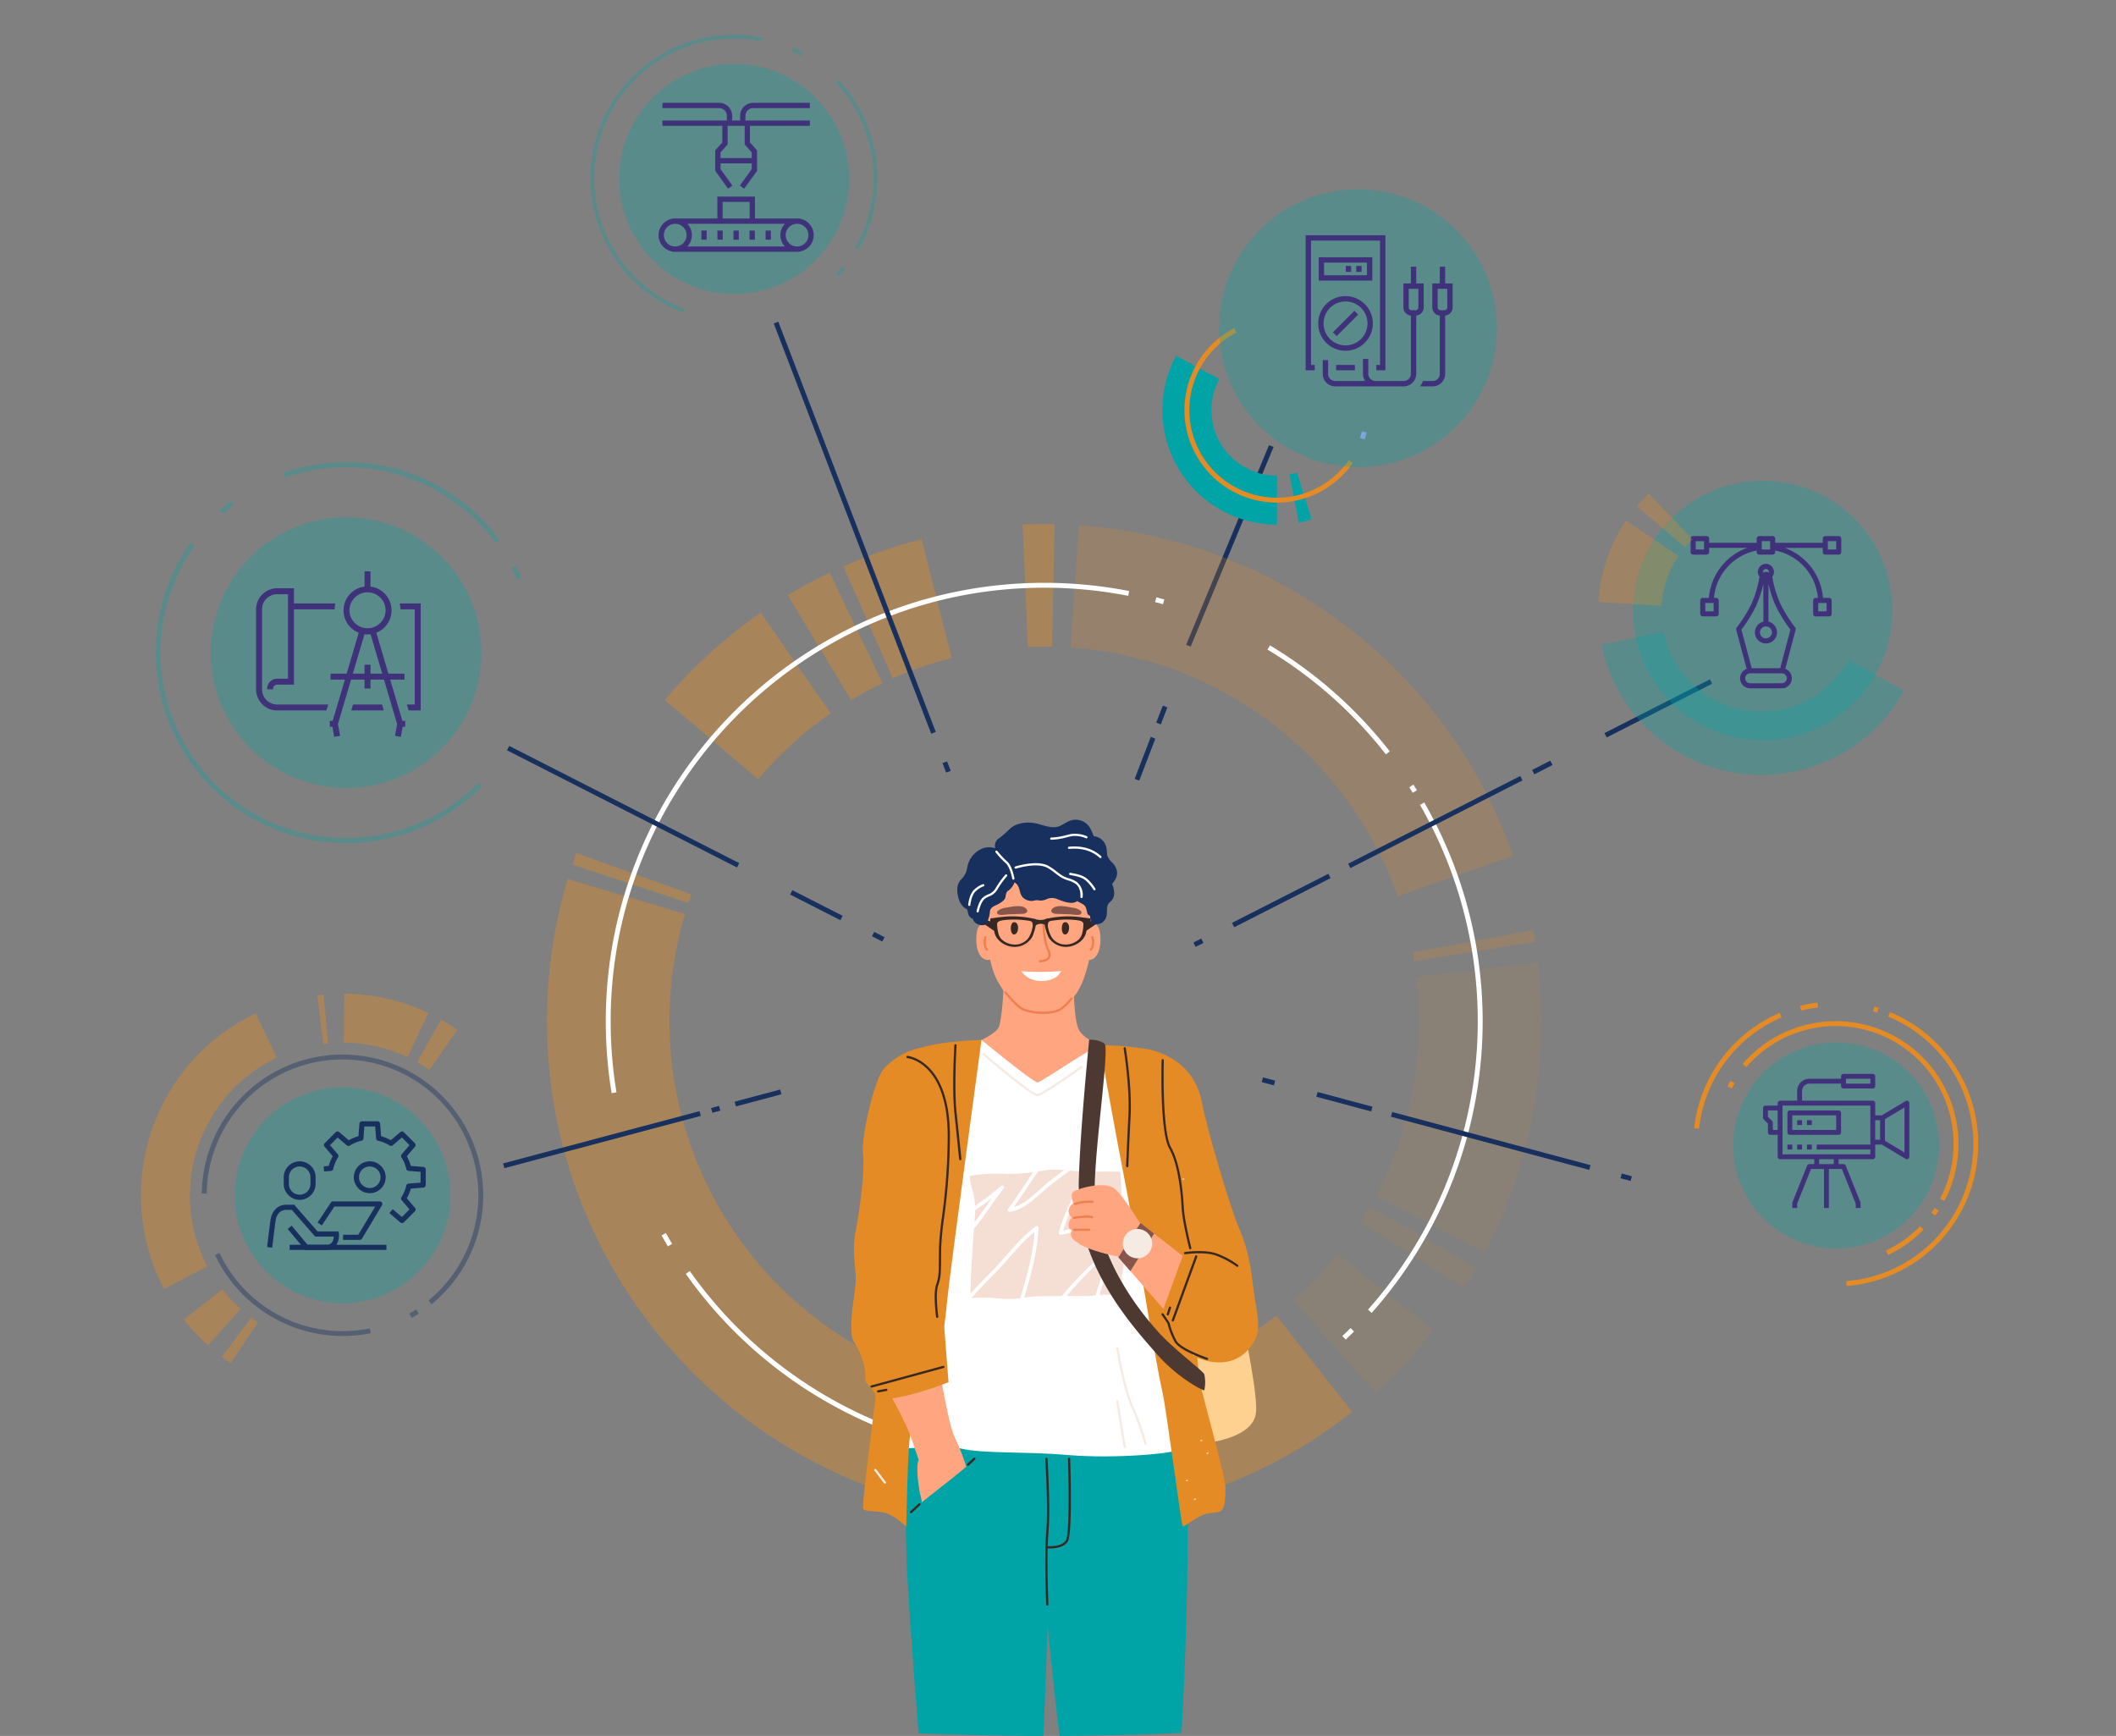 <svg xmlns="http://www.w3.org/2000/svg" xmlns:xlink="http://www.w3.org/1999/xlink" width="705.562" height="578.823" viewBox="0 0 705.562 578.823">
  <rect x="0" y="0" width="705.562" height="578.823" fill="#808080" stroke="none"/>
  <defs>
    <clipPath id="clip-path">
      <path id="Tracé_13026" data-name="Tracé 13026" d="M3204.2,718.293s147.478,33.952,323.6,7.427,207.955-200.528,207.955-200.528l9.549-249.334-127.319-93.368-286.469-12.732L3262,157.027s-89.626,26.525-93.87,35.013-87,132.624-87,135.807-41.379,153.844-41.379,153.844l11.671,119.892,67.9,71.087Z" transform="translate(-2232)" fill="#fff"/>
    </clipPath>
  </defs>
  <g id="Groupe_de_masques_74" data-name="Groupe de masques 74" transform="translate(-807.749 -157.027)" clip-path="url(#clip-path)">
    <g id="Groupe_61763" data-name="Groupe 61763" transform="translate(-863.258 3921.5)">
      <g id="Groupe_61702" data-name="Groupe 61702" transform="translate(2049.353 -3616.034)">
        <rect id="Rectangle_9288" data-name="Rectangle 9288" width="14.996" height="1.634" transform="translate(0 111.262) rotate(-68.999)" fill="#17305e"/>
        <rect id="Rectangle_9289" data-name="Rectangle 9289" width="6.073" height="1.634" transform="translate(7.195 92.517) rotate(-68.998)" fill="#17305e"/>
        <path id="Tracé_12833" data-name="Tracé 12833" d="M1348.974,588.73l-1.525-.585,27.635-66.578,1.525.585Z" transform="translate(-1330.297 -521.567)" fill="#17305e"/>
      </g>
      <path id="Tracé_12834" data-name="Tracé 12834" d="M1362.593,491.011a38.192,38.192,0,0,1-33.62-56.293l14.376,7.756a21.573,21.573,0,0,0-2.6,10.355,21.872,21.872,0,0,0,21.847,21.848Z" transform="translate(734.191 -4080.544)" fill="#00a3a6"/>
      <path id="Tracé_12835" data-name="Tracé 12835" d="M1451.109,564.872l-3.116-16.035a21.589,21.589,0,0,0,2.434-.623l4.967,15.561A37.885,37.885,0,0,1,1451.109,564.872Z" transform="translate(653.001 -4155.108)" fill="#00a3a6"/>
      <path id="Tracé_12836" data-name="Tracé 12836" d="M1479.095,1354.049l-27.185-30.475a126.063,126.063,0,0,0,14.764-15.63l31.977,25.4A167.086,167.086,0,0,1,1479.095,1354.049Z" transform="translate(650.428 -4654.229)" fill="#e48b25" opacity="0.1"/>
      <path id="Tracé_12837" data-name="Tracé 12837" d="M1551.475,1289.072l-34.444-21.937c1.075-1.689,2.118-3.416,3.1-5.134l35.46,20.252C1554.286,1284.54,1552.9,1286.833,1551.475,1289.072Z" transform="translate(607.645 -4624.046)" fill="#e48b25" opacity="0.1"/>
      <path id="Tracé_12838" data-name="Tracé 12838" d="M1568.249,1121.182l-36.135-19.024a123.489,123.489,0,0,0,14.3-58.115,127.108,127.108,0,0,0-.866-14.811l40.556-4.779a168.031,168.031,0,0,1,1.147,19.59A166.2,166.2,0,0,1,1568.249,1121.182Z" transform="translate(597.736 -4467.983)" fill="#e48b25" opacity="0.1"/>
      <path id="Tracé_12839" data-name="Tracé 12839" d="M1568.19,1003.27q-.237-1.475-.509-2.938l40.151-7.453q.361,1.947.677,3.909Z" transform="translate(574.37 -4447.241)" fill="#e48b25" opacity="0.22"/>
      <path id="Tracé_12840" data-name="Tracé 12840" d="M1344.218,723.154a124.8,124.8,0,0,0-109.071-83.015l2.823-40.74A165.619,165.619,0,0,1,1382.722,709.55Z" transform="translate(792.835 -4188.735)" fill="#e48b25" opacity="0.22"/>
      <path id="Tracé_12841" data-name="Tracé 12841" d="M1190.268,639.182l-1.753-40.8c3.549-.153,7.157-.194,10.7-.118l-.863,40.827C1195.674,639.037,1192.946,639.067,1190.268,639.182Z" transform="translate(823.471 -4187.965)" fill="#e48b25" opacity="0.4"/>
      <path id="Tracé_12842" data-name="Tracé 12842" d="M1030.724,659.4l-16.518-37.346a165.192,165.192,0,0,1,26.139-9.023l10.037,39.584A124.243,124.243,0,0,0,1030.724,659.4Z" transform="translate(937.987 -4197.692)" fill="#e48b25" opacity="0.4"/>
      <path id="Tracé_12843" data-name="Tracé 12843" d="M981.393,687.943l-21.081-34.975c4.5-2.715,9.191-5.242,13.931-7.514L991.89,682.28C988.319,683.992,984.787,685.9,981.393,687.943Z" transform="translate(973.394 -4218.992)" fill="#e48b25" opacity="0.4"/>
      <path id="Tracé_12844" data-name="Tracé 12844" d="M991.041,718.338" transform="translate(953.206 -4266.875)" fill="none" stroke="#ffccd6" stroke-width="119.048"/>
      <path id="Tracé_12845" data-name="Tracé 12845" d="M871.81,739.908l-31.153-26.4a166.647,166.647,0,0,1,32.017-29.093l23.3,33.534A125.789,125.789,0,0,0,871.81,739.908Z" transform="translate(1052.004 -4244.586)" fill="#e48b25" opacity="0.4"/>
      <path id="Tracé_12846" data-name="Tracé 12846" d="M789.5,934.7l-38.755-12.871q.634-1.91,1.313-3.8l38.433,13.8Q789.982,933.261,789.5,934.7Z" transform="translate(1111.072 -4398.067)" fill="#e48b25" opacity="0.4"/>
      <path id="Tracé_12847" data-name="Tracé 12847" d="M891.99,1156.519c-91.421,0-165.8-74.376-165.8-165.8a165.929,165.929,0,0,1,6.889-47.431l39.135,11.666A125.076,125.076,0,0,0,891.99,1115.682a123.65,123.65,0,0,0,77.368-26.824l25.307,32.05A164.108,164.108,0,0,1,891.99,1156.519Z" transform="translate(1127.203 -4414.662)" fill="#e48b25" opacity="0.4"/>
      <g id="Groupe_61703" data-name="Groupe 61703" transform="translate(1872.998 -3570.135)">
        <path id="Tracé_12848" data-name="Tracé 12848" d="M1319.944,671.741q-1.3-.368-2.609-.714l.416-1.579q1.324.348,2.639.723Z" transform="translate(-1134.158 -664.619)" fill="#fff"/>
        <path id="Tracé_12849" data-name="Tracé 12849" d="M785.292,825.539a147.734,147.734,0,0,1-1.956-23.971c0-80.613,65.583-146.2,146.195-146.2a147.343,147.343,0,0,1,28.322,2.741l-.315,1.6a145.731,145.731,0,0,0-28.008-2.711c-79.711,0-144.561,64.851-144.561,144.562a146.077,146.077,0,0,0,1.934,23.7Z" transform="translate(-783.336 -655.373)" fill="#fff"/>
        <path id="Tracé_12850" data-name="Tracé 12850" d="M839.667,1291.854c-.714-1.191-1.423-2.413-2.108-3.635l1.424-.8c.677,1.208,1.378,2.417,2.084,3.593Z" transform="translate(-818.959 -1070.61)" fill="#fff"/>
        <path id="Tracé_12851" data-name="Tracé 12851" d="M939.81,1381.457a146.841,146.841,0,0,1-78.72-56.218l1.334-.941a145.211,145.211,0,0,0,77.841,55.591Z" transform="translate(-834.418 -1094.837)" fill="#fff"/>
        <path id="Tracé_12852" data-name="Tracé 12852" d="M1500.453,1383.605l-1.124-1.185q1.389-1.316,2.742-2.668l1.154,1.156Q1501.857,1382.275,1500.453,1383.605Z" transform="translate(-1253.723 -1131.27)" fill="#fff"/>
        <path id="Tracé_12853" data-name="Tracé 12853" d="M1525.466,1039.052l-1.219-1.086a144.64,144.64,0,0,0,17.341-168.289l1.415-.817a146.274,146.274,0,0,1-17.537,170.193Z" transform="translate(-1270.094 -795.627)" fill="#fff"/>
        <path id="Tracé_12854" data-name="Tracé 12854" d="M1565.511,854.235q-.575-.925-1.162-1.84l1.374-.882q.595.925,1.175,1.859Z" transform="translate(-1296.439 -784.231)" fill="#fff"/>
        <path id="Tracé_12855" data-name="Tracé 12855" d="M1466.042,752.512a144.723,144.723,0,0,0-39.479-34.947l.842-1.4a146.324,146.324,0,0,1,39.923,35.339Z" transform="translate(-1205.919 -695.312)" fill="#fff"/>
      </g>
      <g id="Groupe_61704" data-name="Groupe 61704" transform="translate(1838.76 -3401.191)">
        <rect id="Rectangle_9290" data-name="Rectangle 9290" width="67.812" height="1.633" transform="matrix(0.966, -0.257, 0.257, 0.966, 0, 24.643)" fill="#17305e"/>
        <rect id="Rectangle_9291" data-name="Rectangle 9291" width="2.747" height="1.633" transform="matrix(0.966, -0.259, 0.259, 0.966, 69.354, 6.171)" fill="#17305e"/>
        <rect id="Rectangle_9292" data-name="Rectangle 9292" width="15.712" height="1.633" transform="translate(77.207 4.067) rotate(-15.001)" fill="#17305e"/>
      </g>
      <g id="Groupe_61705" data-name="Groupe 61705" transform="translate(2091.705 -3405.243)">
        <rect id="Rectangle_9293" data-name="Rectangle 9293" width="1.633" height="4.208" transform="matrix(0.259, -0.966, 0.966, 0.259, 0, 1.578)" fill="#17305e"/>
        <rect id="Rectangle_9294" data-name="Rectangle 9294" width="1.633" height="18.933" transform="translate(18.229 6.462) rotate(-75)" fill="#17305e"/>
        <rect id="Rectangle_9295" data-name="Rectangle 9295" width="1.633" height="68.445" transform="matrix(0.259, -0.966, 0.966, 0.259, 43.107, 13.128)" fill="#17305e"/>
        <rect id="Rectangle_9296" data-name="Rectangle 9296" width="1.633" height="3.476" transform="translate(119.652 33.639) rotate(-74.997)" fill="#17305e"/>
      </g>
      <g id="Groupe_61706" data-name="Groupe 61706" transform="translate(2068.943 -3537.96)">
        <rect id="Rectangle_9297" data-name="Rectangle 9297" width="2.922" height="1.633" transform="matrix(0.891, -0.454, 0.454, 0.891, 0, 87.758)" fill="#17305e"/>
        <rect id="Rectangle_9298" data-name="Rectangle 9298" width="36.065" height="1.633" transform="matrix(0.891, -0.454, 0.454, 0.891, 12.857, 81.212)" fill="#17305e"/>
        <rect id="Rectangle_9299" data-name="Rectangle 9299" width="64.411" height="1.633" transform="matrix(0.891, -0.454, 0.454, 0.891, 51.59, 61.479)" fill="#17305e"/>
        <rect id="Rectangle_9300" data-name="Rectangle 9300" width="6.805" height="1.633" transform="translate(112.935 30.212) rotate(-27.016)" fill="#17305e"/>
        <rect id="Rectangle_9301" data-name="Rectangle 9301" width="39.47" height="1.633" transform="matrix(0.891, -0.454, 0.454, 0.891, 137.052, 17.928)" fill="#17305e"/>
      </g>
      <g id="Groupe_61707" data-name="Groupe 61707" transform="translate(1929.005 -3657.198)">
        <rect id="Rectangle_9302" data-name="Rectangle 9302" width="1.634" height="3.378" transform="translate(56.269 147.176) rotate(-21.003)" fill="#17305e"/>
        <rect id="Rectangle_9303" data-name="Rectangle 9303" width="1.634" height="146.503" transform="translate(0 0.585) rotate(-20.999)" fill="#17305e"/>
      </g>
      <g id="Groupe_61708" data-name="Groupe 61708" transform="translate(1840.057 -3515.758)">
        <rect id="Rectangle_9304" data-name="Rectangle 9304" width="1.633" height="86.081" transform="matrix(0.454, -0.891, 0.891, 0.454, 0, 1.455)" fill="#17305e"/>
        <rect id="Rectangle_9305" data-name="Rectangle 9305" width="1.633" height="18.819" transform="translate(94.414 49.565) rotate(-62.997)" fill="#17305e"/>
        <rect id="Rectangle_9306" data-name="Rectangle 9306" width="1.633" height="3.866" transform="matrix(0.454, -0.891, 0.891, 0.454, 121.703, 63.47)" fill="#17305e"/>
      </g>
      <circle id="Ellipse_2424" data-name="Ellipse 2424" cx="45.12" cy="45.12" r="45.12" transform="translate(1722.621 -3546.858) rotate(-45)" fill="#00a3a6" opacity="0.3"/>
      <g id="Groupe_61709" data-name="Groupe 61709" transform="translate(1722.934 -3610.354)" opacity="0.3">
        <path id="Tracé_12856" data-name="Tracé 12856" d="M693.369,643.495c-.547-1.275-1.146-2.55-1.781-3.79l1.454-.745c.652,1.273,1.267,2.582,1.828,3.891Z" transform="translate(-572.996 -604.371)" fill="#00a3a6"/>
        <path id="Tracé_12857" data-name="Tracé 12857" d="M540.622,565.017a61.952,61.952,0,0,0-70.342-21.795l-.54-1.541a63.583,63.583,0,0,1,72.2,22.367Z" transform="translate(-427.248 -538.125)" fill="#00a3a6"/>
        <path id="Tracé_12858" data-name="Tracé 12858" d="M409.22,580.14l-1.085-1.222c1.2-1.062,2.443-2.088,3.7-3.047l.989,1.3C411.6,578.105,410.386,579.1,409.22,580.14Z" transform="translate(-386.775 -562.923)" fill="#00a3a6"/>
        <path id="Tracé_12859" data-name="Tracé 12859" d="M409.363,716.378a63.5,63.5,0,0,1-51.8-100.228l1.332.946a61.866,61.866,0,0,0,94.61,79.128l1.165,1.144A63.029,63.029,0,0,1,409.363,716.378Z" transform="translate(-345.866 -589.385)" fill="#00a3a6"/>
      </g>
      <circle id="Ellipse_2425" data-name="Ellipse 2425" cx="38.354" cy="38.354" r="38.354" transform="translate(1861.587 -3704.804) rotate(-45)" fill="#00a3a6" opacity="0.3"/>
      <circle id="Ellipse_2426" data-name="Ellipse 2426" cx="43.24" cy="43.24" r="43.24" transform="translate(2197.63 -3560.941) rotate(-45)" fill="#00a3a6" opacity="0.3"/>
      <circle id="Ellipse_2427" data-name="Ellipse 2427" cx="34.34" cy="34.34" r="34.34" transform="translate(2234.685 -3382.528) rotate(-45)" fill="#00a3a6" opacity="0.3"/>
      <g id="Groupe_61710" data-name="Groupe 61710" transform="translate(1867.902 -3752.873)" opacity="0.3">
        <path id="Tracé_12860" data-name="Tracé 12860" d="M1007.3,350.195c.712-.765,1.408-1.565,2.069-2.381l.956.775c-.679.836-1.394,1.659-2.124,2.443Z" transform="translate(-925.381 -270.577)" fill="#00a3a6"/>
        <path id="Tracé_12861" data-name="Tracé 12861" d="M1013.436,222.708a46.661,46.661,0,0,0-6.384-55.1l.9-.841a47.891,47.891,0,0,1,6.555,56.551Z" transform="translate(-925.215 -151.636)" fill="#00a3a6"/>
        <path id="Tracé_12862" data-name="Tracé 12862" d="M964.448,136.473l.512-1.119c1.1.5,2.182,1.048,3.226,1.625l-.595,1.077C966.575,137.494,965.517,136.962,964.448,136.473Z" transform="translate(-897.226 -130.997)" fill="#00a3a6"/>
        <path id="Tracé_12863" data-name="Tracé 12863" d="M772.555,189.814a47.831,47.831,0,0,1,53.3-66.187l-.247,1.206A46.6,46.6,0,0,0,799.872,214.1l-.434,1.151A47.476,47.476,0,0,1,772.555,189.814Z" transform="translate(-768.48 -122.652)" fill="#00a3a6"/>
      </g>
      <g id="Groupe_61711" data-name="Groupe 61711" transform="translate(2235.905 -3430.182)">
        <path id="Tracé_12864" data-name="Tracé 12864" d="M1989.24,1163.945l-.123-1.629a45.884,45.884,0,0,0,13.976-88.175l.622-1.511a47.518,47.518,0,0,1-14.475,91.315Z" transform="translate(-1938.407 -1069.452)" fill="#e48b25"/>
        <path id="Tracé_12865" data-name="Tracé 12865" d="M2016.578,1069.373q-.684-.216-1.376-.41l.444-1.573q.717.2,1.425.426Z" transform="translate(-1955.544 -1066.01)" fill="#e48b25"/>
        <path id="Tracé_12866" data-name="Tracé 12866" d="M1944.543,1066.073l-.409-1.581a47.427,47.427,0,0,1,5.848-1.127l.207,1.62A45.7,45.7,0,0,0,1944.543,1066.073Z" transform="translate(-1908.854 -1063.365)" fill="#e48b25"/>
        <path id="Tracé_12867" data-name="Tracé 12867" d="M1842.91,1111.983l-1.624-.179a47.56,47.56,0,0,1,28.514-38.416l.644,1.5A45.924,45.924,0,0,0,1842.91,1111.983Z" transform="translate(-1841.286 -1069.95)" fill="#e48b25"/>
      </g>
      <g id="Groupe_61712" data-name="Groupe 61712" transform="translate(2246.986 -3423.988)">
        <path id="Tracé_12868" data-name="Tracé 12868" d="M2028.422,1290.312l-.7-1.477a39.274,39.274,0,0,0,11.4-8.129l1.169,1.141A40.888,40.888,0,0,1,2028.422,1290.312Z" transform="translate(-1974.852 -1212.346)" fill="#e48b25"/>
        <path id="Tracé_12869" data-name="Tracé 12869" d="M2073.244,1265.543l-1.325-.955q.567-.785,1.094-1.6l1.371.888Q2073.834,1264.725,2073.244,1265.543Z" transform="translate(-2003.886 -1200.706)" fill="#e48b25"/>
        <path id="Tracé_12870" data-name="Tracé 12870" d="M1955.669,1141.374l-1.446-.761a39.3,39.3,0,0,0-64.636-43.835l-1.239-1.064a40.934,40.934,0,0,1,67.321,45.66Z" transform="translate(-1883.285 -1081.422)" fill="#e48b25"/>
        <path id="Tracé_12871" data-name="Tracé 12871" d="M1875.03,1141.966l-1.441-.769q.492-.924,1.031-1.819l1.4.841Q1875.5,1141.078,1875.03,1141.966Z" transform="translate(-1873.589 -1119.498)" fill="#e48b25"/>
      </g>
      <g id="Groupe_61713" data-name="Groupe 61713" transform="translate(2065.953 -3655.04)">
        <path id="Tracé_12872" data-name="Tracé 12872" d="M1376.671,466.015a30.836,30.836,0,0,1-14.294-58.157l.758,1.447a29.2,29.2,0,1,0,37.5,42.56l1.34.935A30.877,30.877,0,0,1,1376.671,466.015Z" transform="translate(-1345.839 -407.858)" fill="#e48b25"/>
        <path id="Tracé_12873" data-name="Tracé 12873" d="M1518,510.82l-1.549-.518c.245-.731.462-1.479.646-2.222l1.586.392C1518.492,509.258,1518.262,510.048,1518,510.82Z" transform="translate(-1457.929 -473.7)" fill="#b3a4f5"/>
      </g>
      <g id="Groupe_61714" data-name="Groupe 61714" transform="translate(2234.726 -3585.724)">
        <path id="Tracé_12874" data-name="Tracé 12874" d="M1887.239,609.928h-4.478a.848.848,0,0,0-.848.848v1.391h-15.858v-1.391a.848.848,0,0,0-.848-.848h-4.478a.848.848,0,0,0-.848.848v1.391h-15.858v-1.391a.848.848,0,0,0-.848-.848H1838.7a.848.848,0,0,0-.848.848v4.478a.848.848,0,0,0,.848.848h4.478a.848.848,0,0,0,.848-.848v-1.391h12.656a19.419,19.419,0,0,0-12.746,16.675H1841.9a.848.848,0,0,0-.848.848v4.478a.848.848,0,0,0,.848.848h4.478a.848.848,0,0,0,.848-.848v-4.478a.848.848,0,0,0-.848-.848h-.742a17.644,17.644,0,0,1,14.245-15.782v.5a.848.848,0,0,0,.848.848h4.478a.848.848,0,0,0,.848-.848v-.5a17.644,17.644,0,0,1,14.245,15.782h-.742a.848.848,0,0,0-.848.848v4.478a.848.848,0,0,0,.848.848h4.478a.848.848,0,0,0,.848-.848v-4.478a.848.848,0,0,0-.848-.848H1882a19.419,19.419,0,0,0-12.746-16.675h12.656v1.391a.848.848,0,0,0,.848.848h4.478a.848.848,0,0,0,.848-.848v-4.478A.848.848,0,0,0,1887.239,609.928Zm-44.911,3.935v.543h-2.782v-2.782h2.782v2.239Zm.421,18.37h2.782v2.782h-2.782Zm40.44,2.782h-2.782v-2.782h2.782Zm-18.829-20.609h-2.782v-2.782h2.782v2.782Zm19.249-.543v-2.239h2.782v2.782h-2.782Z" transform="translate(-1837.849 -609.928)" fill="#40327a"/>
        <path id="Tracé_12875" data-name="Tracé 12875" d="M1896.921,650.411a35.96,35.96,0,0,1-2.762-9.171,2.683,2.683,0,1,0-4.28,0,35.9,35.9,0,0,1-2.745,9.177,46.736,46.736,0,0,1-4.86,7.744.85.85,0,0,0-.152.742l3.481,13.046a3.356,3.356,0,0,0,1.177,6.5h0l10.549-.009a3.356,3.356,0,0,0,1.164-6.5l3.453-13.053a.85.85,0,0,0-.154-.742A46.725,46.725,0,0,1,1896.921,650.411Zm-.123,21.32-9.5.008-3.433-12.865a46.427,46.427,0,0,0,4.808-7.747,37.95,37.95,0,0,0,2.5-7.557l.012,12.643a3.684,3.684,0,0,0,.852,7.268h0a3.683,3.683,0,0,0,.841-7.269l-.012-12.646a37.955,37.955,0,0,0,2.511,7.555,46.421,46.421,0,0,0,4.823,7.739Zm-6.749-11.934a1.988,1.988,0,1,1,1.99,1.987l0,.848v-.848A1.991,1.991,0,0,1,1890.049,659.8ZM1893,639.63a.982.982,0,0,1-.06.336.972.972,0,0,1-.079.167v-.5l-1.7,0v.5a1,1,0,0,1-.079-.167.986.986,0,1,1,1.914-.338ZM1885.12,675.1a1.667,1.667,0,0,1,1.659-1.662h.1l10.35-.009h.1a1.666,1.666,0,0,1,1.66,1.659,1.662,1.662,0,0,1-1.659,1.662l-10.549.009,0,.848v-.848A1.663,1.663,0,0,1,1885.12,675.1Z" transform="translate(-1866.917 -627.68)" fill="#40327a"/>
      </g>
      <g id="Groupe_61715" data-name="Groupe 61715" transform="translate(2258.875 -3406.407)">
        <path id="Tracé_12876" data-name="Tracé 12876" d="M1956.622,1141.726a.812.812,0,0,0-.82.01l-7.938,4.763h-2.214v-4.066a.813.813,0,0,0-.813-.813h-23.58v-3.252a2.442,2.442,0,0,1,2.439-2.439h10.57v.813a.813.813,0,0,0,.813.813h9.757a.813.813,0,0,0,.813-.813v-3.252a.813.813,0,0,0-.813-.813h-9.757a.813.813,0,0,0-.813.813v.813H1923.7a4.07,4.07,0,0,0-4.066,4.066v3.252h-5.691a.813.813,0,0,0-.813.813v.813h-4.065a.813.813,0,0,0-.813.813v3.253a.813.813,0,0,0,.238.575l1.388,1.388v2.916a.813.813,0,0,0,.813.813h2.439v7.318a.813.813,0,0,0,.813.813h11.384v1.626H1923.7a.813.813,0,0,0-.755.511l-4.879,12.2a.81.81,0,0,0-.058.3v1.626h1.626v-1.47l4.616-11.54h4.328v13.01h1.626v-13.01h4.328l4.616,11.54v1.47h1.626v-1.626a.825.825,0,0,0-.058-.3l-4.879-12.2a.814.814,0,0,0-.755-.511h-1.626v-1.626h11.383a.813.813,0,0,0,.813-.813v-4.066h2.214l7.938,4.763a.813.813,0,0,0,1.231-.7v-17.888A.813.813,0,0,0,1956.622,1141.726Zm-20.729-7.423h8.131v1.626h-8.131Zm-24.393,17.075v-2.439a.812.812,0,0,0-.238-.575l-1.388-1.388v-2.1h3.252v6.5Zm20.328,11.383h-4.879v-1.626h4.879Zm.813-3.252h-17.888v-16.262h29.272v13.01h-17.888v1.626h17.888v1.626Zm13.01-11.384h1.626v6.505h-1.626Zm9.757,10.761-6.5-3.9v-7.21l6.5-3.9Z" transform="translate(-1908.248 -1132.676)" fill="#40327a"/>
        <rect id="Rectangle_9307" data-name="Rectangle 9307" width="1.626" height="1.626" transform="translate(11.383 23.58)" fill="#40327a"/>
        <rect id="Rectangle_9308" data-name="Rectangle 9308" width="1.626" height="1.626" transform="translate(14.636 23.58)" fill="#40327a"/>
        <rect id="Rectangle_9309" data-name="Rectangle 9309" width="1.626" height="1.626" transform="translate(8.131 23.58)" fill="#40327a"/>
        <path id="Tracé_12877" data-name="Tracé 12877" d="M1949.84,1175.55v-6.5a.813.813,0,0,0-.813-.813h-16.262a.813.813,0,0,0-.813.813v6.5a.813.813,0,0,0,.813.813h16.262A.813.813,0,0,0,1949.84,1175.55Zm-1.626-.813h-14.636v-4.879h14.636Z" transform="translate(-1923.821 -1156.035)" fill="#40327a"/>
        <rect id="Rectangle_9310" data-name="Rectangle 9310" width="1.626" height="1.626" transform="translate(11.383 15.449)" fill="#40327a"/>
        <rect id="Rectangle_9311" data-name="Rectangle 9311" width="1.626" height="1.626" transform="translate(14.636 15.449)" fill="#40327a"/>
      </g>
      <circle id="Ellipse_2428" data-name="Ellipse 2428" cx="46.31" cy="46.31" r="46.31" transform="translate(2058.335 -3655.04) rotate(-45)" fill="#00a3a6" opacity="0.3"/>
      <path id="Tracé_12878" data-name="Tracé 12878" d="M1789.533,568.511l14.557,15.306a33.8,33.8,0,0,0-2.48,2.626L1785.5,572.785A54.928,54.928,0,0,1,1789.533,568.511Z" transform="translate(431.271 -4168.442)" fill="#e48b25" opacity="0.3"/>
      <path id="Tracé_12879" data-name="Tracé 12879" d="M1757.4,594.778l17.5,11.824a33.164,33.164,0,0,0-5.62,16.609l-21.087-1.24A54.3,54.3,0,0,1,1757.4,594.778Z" transform="translate(455.776 -4185.699)" fill="#e48b25" opacity="0.3"/>
      <path id="Tracé_12880" data-name="Tracé 12880" d="M1771.846,703.114a33.3,33.3,0,0,0,61.773,9.339l18.488,10.217a54.426,54.426,0,0,1-100.954-15.313Z" transform="translate(453.834 -4256.873)" fill="#00a3a6" opacity="0.3"/>
      <g id="Groupe_61716" data-name="Groupe 61716" transform="translate(1738.296 -3412.845)" opacity="0.4">
        <path id="Tracé_12881" data-name="Tracé 12881" d="M593.123,1364.475l-.8-1.423c.766-.432,1.539-.9,2.3-1.39l.886,1.372C594.719,1363.541,593.918,1364.026,593.123,1364.475Z" transform="translate(-523.142 -1276.675)" fill="#17305e"/>
        <path id="Tracé_12882" data-name="Tracé 12882" d="M467.272,1197.161l-1.034-1.263a45.292,45.292,0,1,0-73.953-35.651l-1.634-.021a46.924,46.924,0,1,1,76.621,36.935Z" transform="translate(-390.651 -1113.906)" fill="#17305e"/>
        <path id="Tracé_12883" data-name="Tracé 12883" d="M446.025,1334.412a47.137,47.137,0,0,1-42.507-27.022L405,1306.7a45.371,45.371,0,0,0,50.14,25.166l.327,1.6A47.314,47.314,0,0,1,446.025,1334.412Z" transform="translate(-399.104 -1240.564)" fill="#17305e"/>
      </g>
      <path id="Tracé_12884" data-name="Tracé 12884" d="M604.08,1096.578c-1.326-.921-2.71-1.787-4.111-2.575l8-14.242c1.851,1.041,3.678,2.185,5.429,3.4Z" transform="translate(1210.129 -4504.319)" fill="#e48b25" opacity="0.4"/>
      <path id="Tracé_12885" data-name="Tracé 12885" d="M549.914,1075.921a50.4,50.4,0,0,0-21.26-4.833l.132-16.335a66.645,66.645,0,0,1,28.1,6.394Z" transform="translate(1256.981 -4487.89)" fill="#e48b25" opacity="0.4"/>
      <path id="Tracé_12886" data-name="Tracé 12886" d="M504.937,1072.041l-2.028-16.209q1.046-.13,2.1-.229l1.513,16.265Q505.726,1071.942,504.937,1072.041Z" transform="translate(1273.895 -4488.448)" fill="#e48b25" opacity="0.4"/>
      <path id="Tracé_12887" data-name="Tracé 12887" d="M339.184,1165.776a67.264,67.264,0,0,1,30.542-91.93l7.049,14.735a51.178,51.178,0,0,0-28.956,45.931,50.277,50.277,0,0,0,5.821,23.657Z" transform="translate(1386.516 -4500.433)" fill="#e48b25" opacity="0.4"/>
      <path id="Tracé_12888" data-name="Tracé 12888" d="M381.213,1360.821a67.751,67.751,0,0,1-8.083-8.634l12.856-10.077a51.438,51.438,0,0,0,6.129,6.547Z" transform="translate(1359.156 -4676.675)" fill="#e48b25" opacity="0.4"/>
      <path id="Tracé_12889" data-name="Tracé 12889" d="M413.141,1384.741c-.994-.663-1.991-1.367-2.963-2.093l9.778-13.085c.739.553,1.494,1.086,2.245,1.587Z" transform="translate(1334.816 -4694.711)" fill="#e48b25" opacity="0.4"/>
      <circle id="Ellipse_2429" data-name="Ellipse 2429" cx="35.976" cy="35.976" r="35.976" transform="translate(1749.241 -3401.897)" fill="#00a3a6" opacity="0.3"/>
      <g id="Groupe_61717" data-name="Groupe 61717" transform="translate(2002.659 -3161.58)" opacity="0.19">
        <path id="Tracé_12890" data-name="Tracé 12890" d="M1161.325,1877.932h0Z" transform="translate(-1161.325 -1877.115)" fill="#e48b25"/>
        <rect id="Rectangle_9312" data-name="Rectangle 9312" width="119.171" height="1.633" transform="translate(0)" fill="#e48b25"/>
      </g>
      <g id="Groupe_61718" data-name="Groupe 61718" transform="translate(2130.951 -3149.133)" opacity="0.19">
        <path id="Tracé_12891" data-name="Tracé 12891" d="M1535.324,1914.215h0Z" transform="translate(-1535.324 -1913.398)" fill="#e48b25"/>
        <rect id="Rectangle_9313" data-name="Rectangle 9313" width="35.392" height="1.633" transform="translate(0)" fill="#e48b25"/>
      </g>
      <g id="Groupe_61719" data-name="Groupe 61719" transform="translate(1957.123 -3149.133)" opacity="0.19">
        <path id="Tracé_12892" data-name="Tracé 12892" d="M1028.578,1914.215h0Z" transform="translate(-1028.578 -1913.398)" fill="#e48b25"/>
        <rect id="Rectangle_9314" data-name="Rectangle 9314" width="130.944" height="1.633" transform="translate(0)" fill="#e48b25"/>
      </g>
      <g id="Groupe_61720" data-name="Groupe 61720" transform="translate(1879.638 -3149.133)" opacity="0.19">
        <path id="Tracé_12893" data-name="Tracé 12893" d="M802.694,1914.215h0Z" transform="translate(-802.694 -1913.398)" fill="#e48b25"/>
        <rect id="Rectangle_9315" data-name="Rectangle 9315" width="18.271" height="1.633" transform="translate(0)" fill="#e48b25"/>
      </g>
      <g id="Groupe_61721" data-name="Groupe 61721" transform="translate(2160.659 -3161.389)" opacity="0.19">
        <path id="Tracé_12894" data-name="Tracé 12894" d="M1621.929,1878.487h0Z" transform="translate(-1621.929 -1877.67)" fill="#e48b25"/>
        <rect id="Rectangle_9316" data-name="Rectangle 9316" width="78.495" height="1.633" fill="#e48b25"/>
      </g>
      <g id="Groupe_61722" data-name="Groupe 61722" transform="translate(1859.492 -3161.58)" opacity="0.19">
        <path id="Tracé_12895" data-name="Tracé 12895" d="M743.964,1877.932h0Z" transform="translate(-743.964 -1877.115)" fill="#e48b25"/>
        <rect id="Rectangle_9317" data-name="Rectangle 9317" width="131.921" height="1.633" transform="translate(0)" fill="#e48b25"/>
      </g>
      <g id="Groupe_61723" data-name="Groupe 61723" transform="translate(1828.896 -3161.58)" opacity="0.19">
        <path id="Tracé_12896" data-name="Tracé 12896" d="M654.769,1877.932h0Z" transform="translate(-654.769 -1877.115)" fill="#e48b25"/>
        <rect id="Rectangle_9318" data-name="Rectangle 9318" width="17.733" height="1.633" transform="translate(0)" fill="#e48b25"/>
      </g>
      <rect id="Rectangle_9319" data-name="Rectangle 9319" width="8.304" height="1.634" transform="translate(2271.837 -3173.836)" fill="#e48b25" opacity="0.19"/>
      <rect id="Rectangle_9320" data-name="Rectangle 9320" width="464.69" height="1.634" transform="translate(1795.74 -3173.836)" fill="#e48b25" opacity="0.19"/>
      <rect id="Rectangle_9321" data-name="Rectangle 9321" width="11.776" height="1.634" transform="translate(1776.216 -3173.836)" fill="#e48b25" opacity="0.19"/>
      <rect id="Rectangle_9322" data-name="Rectangle 9322" width="9.996" height="1.634" transform="translate(2188.054 -3173.836)" fill="#e48b25"/>
      <rect id="Rectangle_9323" data-name="Rectangle 9323" width="40.156" height="1.634" transform="translate(2099.235 -3173.836)" fill="#e48b25"/>
      <rect id="Rectangle_9324" data-name="Rectangle 9324" width="190.157" height="1.634" transform="translate(1897.91 -3173.836)" fill="#e48b25"/>
      <rect id="Rectangle_9325" data-name="Rectangle 9325" width="15.752" height="1.634" transform="translate(1851.747 -3173.836)" fill="#e48b25"/>
      <g id="Groupe_61724" data-name="Groupe 61724" transform="translate(2146.197 -3161.389)" opacity="0.19">
        <path id="Tracé_12897" data-name="Tracé 12897" d="M1588.345,1878.487h0Z" transform="translate(-1579.769 -1877.67)" fill="#e48b25"/>
        <rect id="Rectangle_9326" data-name="Rectangle 9326" width="8.576" height="1.633" fill="#e48b25"/>
      </g>
      <path id="Tracé_12898" data-name="Tracé 12898" d="M1288,1259.978h5.033l0-10.607v0h0v-4.329h0v-4.994h0l-.023-51.341-4.132-5.677-.157,31.471c.007.158.013.323.017.49h.05l-.039.858q0,1.414-.142,2.875l-2.508,51.013h1.9Z" transform="translate(759.358 -4572.163)" fill="none"/>
      <path id="Tracé_12899" data-name="Tracé 12899" d="M1053.108,1142.342l21.047,36.808-4.476-47.963Z" transform="translate(912.43 -4538.105)" fill="none"/>
      <path id="Tracé_12900" data-name="Tracé 12900" d="M1312.82,1412.116a6.528,6.528,0,0,1-12.955,0h-3.456v8.123h19.6v-8.124Z" transform="translate(752.588 -4722.667)" fill="none"/>
      <path id="Tracé_12901" data-name="Tracé 12901" d="M1224.847,1363h0Z" transform="translate(799.603 -4690.401)" fill="none"/>
      <rect id="Rectangle_9327" data-name="Rectangle 9327" width="4.855" height="0.001" transform="translate(2019.591 -3248.523)" fill="#ff95a9"/>
      <path id="Tracé_12908" data-name="Tracé 12908" d="M1130.921,1006.283h0Z" transform="translate(861.309 -4456.046)" fill="#7760db"/>
      <path id="Tracé_12918" data-name="Tracé 12918" d="M1264.852,938.277l-.294-1.368.3,1.375Z" transform="translate(773.513 -4410.47)" fill="#ff95a9"/>
      <path id="Tracé_12930" data-name="Tracé 12930" d="M1119.974,1280.654l-2.311-4.043.866,1.5Z" transform="translate(870.019 -4633.644)" fill="#7760db"/>
      <path id="Tracé_12933" data-name="Tracé 12933" d="M1107.945,1314.383h0l1.649-1.17Z" transform="translate(876.403 -4657.691)" fill="#fff"/>
      <g id="Groupe_61725" data-name="Groupe 61725" transform="translate(1760.062 -3390.599)">
        <path id="Tracé_12936" data-name="Tracé 12936" d="M543.747,1228.31a5.315,5.315,0,0,1-5.309-5.309h0a5.309,5.309,0,1,1,5.309,5.309ZM540.153,1223a3.594,3.594,0,1,0,3.594-3.594,3.6,3.6,0,0,0-3.594,3.594Z" transform="translate(-509.509 -1204.337)" fill="#17305e"/>
        <path id="Tracé_12937" data-name="Tracé 12937" d="M535.237,1212.7a.854.854,0,0,1-.557-.206l-3.66-3.125,1.114-1.3,3.057,2.611,2.542-2.542-2.611-3.057a.858.858,0,0,1-.074-1.014,12.372,12.372,0,0,0,1.605-3.865.858.858,0,0,1,.769-.665l4-.316v-3.595l-4-.316a.858.858,0,0,1-.769-.665,12.391,12.391,0,0,0-1.6-3.865.856.856,0,0,1,.073-1.014l2.611-3.057-2.542-2.542-3.057,2.611a.857.857,0,0,1-1.014.073,12.38,12.38,0,0,0-3.865-1.6.857.857,0,0,1-.665-.769l-.316-4H522.68l-.316,4a.857.857,0,0,1-.665.769,12.388,12.388,0,0,0-3.865,1.605.858.858,0,0,1-1.014-.073l-3.057-2.611-2.542,2.542,2.611,3.057a.857.857,0,0,1,.073,1.014,12.4,12.4,0,0,0-1.6,3.865.857.857,0,0,1-.769.665l-2.291.18-.135-1.71,1.677-.132a14.094,14.094,0,0,1,1.344-3.237l-2.725-3.19a.858.858,0,0,1,.046-1.163l3.663-3.663a.858.858,0,0,1,1.163-.046l3.191,2.725a14.1,14.1,0,0,1,3.238-1.345l.33-4.18a.857.857,0,0,1,.855-.79h5.18a.858.858,0,0,1,.855.79l.329,4.18a14.085,14.085,0,0,1,3.237,1.344l3.191-2.725a.858.858,0,0,1,1.163.046l3.663,3.663a.857.857,0,0,1,.046,1.163l-2.725,3.191a14.075,14.075,0,0,1,1.344,3.237l4.18.33a.857.857,0,0,1,.79.855v5.18a.858.858,0,0,1-.79.855l-4.18.33a14.071,14.071,0,0,1-1.344,3.237l2.725,3.191a.857.857,0,0,1-.046,1.163l-3.663,3.662A.854.854,0,0,1,535.237,1212.7Z" transform="translate(-490.239 -1178.76)" fill="#17305e"/>
        <path id="Tracé_12938" data-name="Tracé 12938" d="M475.617,1230.536a5.354,5.354,0,0,1-5.309-5.627v-1.59a5.318,5.318,0,1,1,10.618,0v1.59A5.355,5.355,0,0,1,475.617,1230.536Zm0-11.129a3.639,3.639,0,0,0-3.594,3.911v1.59a3.607,3.607,0,1,0,7.188,0v-1.59A3.639,3.639,0,0,0,475.617,1219.407Z" transform="translate(-464.749 -1204.337)" fill="#17305e"/>
        <path id="Tracé_12939" data-name="Tracé 12939" d="M473.853,1274.938H466.8l-5.822-6.986,1.318-1.1,5.307,6.369h6.255a2.24,2.24,0,0,0,1.769-.67,3.472,3.472,0,0,0,.722-2.066h-6.219l-7.769-8.9h-1.836c-1.957,0-3.27,1.354-3.6,3.714-.377,2.672-1.1,8.822-1.111,8.884l-1.7-.2c.007-.062.736-6.231,1.115-8.923.451-3.2,2.483-5.19,5.3-5.19h2.615l7.769,8.9h7.055l.085.763a5.916,5.916,0,0,1-1.14,4.158A3.9,3.9,0,0,1,473.853,1274.938Z" transform="translate(-454.103 -1232.046)" fill="#17305e"/>
        <path id="Tracé_12940" data-name="Tracé 12940" d="M517.239,1269.468h-5.565v-1.715h5.079l5.648-9.414H508.795l-4.2,6.3-1.427-.952,4.452-6.677a.857.857,0,0,1,.714-.382h15.581a.858.858,0,0,1,.735,1.3l-6.677,11.129A.858.858,0,0,1,517.239,1269.468Z" transform="translate(-486.339 -1229.915)" fill="#17305e"/>
        <rect id="Rectangle_9328" data-name="Rectangle 9328" width="32.274" height="1.715" transform="translate(7.529 41.177)" fill="#17305e"/>
      </g>
      <g id="Groupe_61726" data-name="Groupe 61726" transform="translate(1756.396 -3573.984)">
        <path id="Tracé_12941" data-name="Tracé 12941" d="M583.228,676.787c.017.194.023.391.029.588h4.776v31.716H585.4l.586,1.983h4.031V675.392h-7c.01.044.017.089.026.134A10.928,10.928,0,0,1,583.228,676.787Z" transform="translate(-535.128 -664.676)" fill="#40327a"/>
        <path id="Tracé_12942" data-name="Tracé 12942" d="M450.432,701.4h16.446l.586-1.983H450.432a5.043,5.043,0,0,1-5.033-5.033v-26.7a5.039,5.039,0,0,1,5.033-5.034h3.623v28.164h-3.623a3.32,3.32,0,0,0-3.316,3.315v.254H449.1v-.254a1.334,1.334,0,0,1,1.332-1.332h5.607V667.7h13.568a10.937,10.937,0,0,1,.242-1.983h-13.81v-5.051h-5.607a7.025,7.025,0,0,0-7.017,7.017V694.4A7.027,7.027,0,0,0,450.432,701.4Z" transform="translate(-443.415 -655.003)" fill="#40327a"/>
        <path id="Tracé_12943" data-name="Tracé 12943" d="M536.518,773.632l-.586,1.983H546.78l-.586-1.983Z" transform="translate(-504.196 -729.217)" fill="#40327a"/>
        <path id="Tracé_12944" data-name="Tracé 12944" d="M524.732,664.638,520.7,678.283h-5.354v1.983h4.767l-2.454,8.3-.586,1.983-1.024,3.465h-.953V696h.862l.594,3.365,1.954-.345-.7-3.954,1.334-4.514.586-1.983,2.455-8.3h4.494v2.983h1.983v-2.983h4.494l2.454,8.3.586,1.983,1.334,4.514-.7,3.954,1.953.345.594-3.365h.862v-1.983h-.953l-1.024-3.465-.586-1.983-2.454-8.3h4.767v-1.983h-5.354L530.6,664.638a8.014,8.014,0,0,0,5.073-7.443c0-.116-.011-.229-.016-.344a7.979,7.979,0,0,0-7-7.595v-5.1h-1.983v5.1a7.977,7.977,0,0,0-7,7.595c-.005.115-.016.228-.016.344A8.014,8.014,0,0,0,524.732,664.638Zm7.833,13.644h-3.908V675.3h-1.983v2.983h-3.908l3.888-13.151a7.239,7.239,0,0,0,2.023,0Zm-10.906-21.431a6.015,6.015,0,0,1,12.012,0c.007.115.018.228.018.344a6.024,6.024,0,0,1-12.047,0C521.642,657.079,521.653,656.966,521.659,656.852Z" transform="translate(-490.505 -644.152)" fill="#40327a"/>
      </g>
      <g id="Groupe_61727" data-name="Groupe 61727" transform="translate(1890.595 -3730.197)">
        <path id="Tracé_12945" data-name="Tracé 12945" d="M881.708,287.28V287.2H866.779V279.9H854.236V287.2H839.306v.077a5.55,5.55,0,0,0,0,10.959v.078h42.4v-.078a5.55,5.55,0,0,0,0-10.959Zm-.886,9.266a3.786,3.786,0,1,1,3.786-3.786A3.79,3.79,0,0,1,880.822,296.546Zm-24.816-14.879h9V287.2h-9Zm10.772,7.307h9.987a5.526,5.526,0,0,0,0,7.572H844.249a5.527,5.527,0,0,0,0-7.572h22.53Zm-22.8,3.786a3.786,3.786,0,1,1-3.786-3.786A3.79,3.79,0,0,1,843.978,292.76Z" transform="translate(-834.635 -248.633)" fill="#40327a"/>
        <rect id="Rectangle_9329" data-name="Rectangle 9329" width="1.771" height="3.057" transform="translate(14.281 42.598)" fill="#40327a"/>
        <rect id="Rectangle_9330" data-name="Rectangle 9330" width="1.771" height="3.057" transform="translate(19.634 42.598)" fill="#40327a"/>
        <rect id="Rectangle_9331" data-name="Rectangle 9331" width="1.771" height="3.057" transform="translate(24.987 42.598)" fill="#40327a"/>
        <rect id="Rectangle_9332" data-name="Rectangle 9332" width="1.771" height="3.057" transform="translate(30.339 42.598)" fill="#40327a"/>
        <rect id="Rectangle_9333" data-name="Rectangle 9333" width="1.771" height="3.057" transform="translate(35.692 42.598)" fill="#40327a"/>
        <path id="Tracé_12946" data-name="Tracé 12946" d="M858.374,201.971l-2.362,2.657v6.824l4.3,5.947,1.436-1.038-3.965-5.482v-1.927H868.19v1.927l-3.965,5.482,1.436,1.038,4.3-5.947v-6.824l-2.362-2.657V196.44h19.965v-1.771H866.087V193.1a2.573,2.573,0,0,1,2.57-2.57h18.908v-1.771H868.657a4.346,4.346,0,0,0-4.341,4.341v1.569h-2.657V193.1a4.346,4.346,0,0,0-4.341-4.341H838.409v1.771h18.908a2.573,2.573,0,0,1,2.57,2.57v1.569H838.409v1.771h19.965Zm9.816,3.33v1.877H857.783V205.3l2.362-2.657v-6.2h5.683v6.2Z" transform="translate(-837.114 -188.759)" fill="#40327a"/>
      </g>
      <path id="Tracé_12947" data-name="Tracé 12947" d="M1465.447,360.729V319.273h23.015v41.456h-1.229v1.788h3.016V317.485h-26.59v45.031h3.016v-1.788Z" transform="translate(642.709 -4003.525)" fill="#40327a"/>
      <rect id="Rectangle_9334" data-name="Rectangle 9334" width="6.256" height="1.788" transform="translate(2116.535 -3642.796)" fill="#40327a"/>
      <path id="Tracé_12948" data-name="Tracé 12948" d="M1494.237,338.9h-17.875v7.784h17.875Zm-1.787,6h-14.3v-4.209h14.3Z" transform="translate(634.364 -4017.594)" fill="#40327a"/>
      <path id="Tracé_12949" data-name="Tracé 12949" d="M1484.97,376.667a9.11,9.11,0,1,0,9.109,9.11A9.12,9.12,0,0,0,1484.97,376.667Zm0,16.432a7.322,7.322,0,1,1,7.322-7.322A7.331,7.331,0,0,1,1484.97,393.1Z" transform="translate(634.693 -4042.406)" fill="#40327a"/>
      <rect id="Rectangle_9335" data-name="Rectangle 9335" width="10.165" height="1.787" transform="translate(2115.437 -3653.667) rotate(-45)" fill="#40327a"/>
      <path id="Tracé_12950" data-name="Tracé 12950" d="M1509.653,364.373v19.436a2.381,2.381,0,0,1-2.379,2.379h-9.431a2.342,2.342,0,0,1-.256-.026,2.392,2.392,0,0,1-2.123-2.353v-4.974h-1.787v4.974a4.231,4.231,0,0,0,.75,2.379h-9.991a2.381,2.381,0,0,1-2.379-2.379v-4.6h-1.787v4.6a4.171,4.171,0,0,0,4.166,4.166h13.151v-.013c.085.005.17.013.256.013h9.431a4.177,4.177,0,0,0,4.166-4.166V364.373a2.75,2.75,0,0,0,2.495-2.735V353.66h-2.495v-5.586h-1.787v5.586h-2.495v7.978A2.751,2.751,0,0,0,1509.653,364.373Zm2.495-8.925v6.19a.961.961,0,0,1-.96.96H1509.9a.961.961,0,0,1-.959-.96v-6.19Z" transform="translate(631.796 -4023.621)" fill="#40327a"/>
      <path id="Tracé_12951" data-name="Tracé 12951" d="M1583.188,348.074H1581.4v5.586h-2.5v7.978a2.751,2.751,0,0,0,2.5,2.735v19.436a2.382,2.382,0,0,1-2.379,2.379h-3.232a6.838,6.838,0,0,1-.991,1.788h4.223a4.171,4.171,0,0,0,4.166-4.166V364.373a2.75,2.75,0,0,0,2.5-2.735V353.66h-2.5Zm.708,13.564a.961.961,0,0,1-.96.96h-1.283a.961.961,0,0,1-.96-.96v-6.19h3.2Z" transform="translate(569.694 -4023.621)" fill="#40327a"/>
      <rect id="Rectangle_9336" data-name="Rectangle 9336" width="1.788" height="1.974" transform="translate(2123.238 -3675.79)" fill="#40327a"/>
      <rect id="Rectangle_9337" data-name="Rectangle 9337" width="1.788" height="1.974" transform="translate(2119.747 -3675.79)" fill="#40327a"/>
      <g id="Groupe_61728" data-name="Groupe 61728" transform="translate(-3034.349 -6284.211)">
        <path id="Tracé_12953" data-name="Tracé 12953" d="M5269.215,3106.2s15.785,64.7,14.376,74.939-23.447,10.633-23.447,10.633l-8.381-82.222Z" transform="translate(-159.457 -190.165)" fill="#ffd191"/>
        <path id="Tracé_12954" data-name="Tracé 12954" d="M5156.964,3403.324h38.057c2.674-34.456,3.624-88.878,2.514-100.812-1.248-13.411-3.687-26.661-7.981-25.745s-21.113-1.744-25.385.965-15.032,10.757-15.676,11.815-.12,34.792-.12,34.792S5153.829,3387.989,5156.964,3403.324Z" transform="translate(-96.55 -293.571)" fill="#00a3a6"/>
        <path id="Tracé_12955" data-name="Tracé 12955" d="M5040.515,3412.472h39.53c1.566-8.44,2.859-67.44,2.859-67.44l6.689-53.491-54.678,3.343s-.006,39.865.741,53.247C5036.344,3360.434,5039.631,3405.32,5040.515,3412.472Z" transform="translate(-27.771 -302.72)" fill="#00a3a6"/>
        <path id="Tracé_12956" data-name="Tracé 12956" d="M5128.248,2942.65c-2.316-1.469-7.673-3.2-8.878-6.908s-1.554-12.176-1.414-18.455c.063-.015.127-.026.19-.042.415-.1.265-.821-.15-.72l-.022,0q.019-.734.041-1.463c.02-.646-1.2-.461-.37.68l-.318.925a65.7,65.7,0,0,1-22.093,1.277c-.043-1.208-.083-2.392-.1-3.529a.331.331,0,1,0-.659-.023c.01,1.122.052,2.29.1,3.485l-.041.022c-.549-.245-.623.643-.162.7.076.01.153.014.23.023.195,5.291-.718,14.652-1.49,16.836-.95,2.686-8.414,5.947-13.269,7.463a.32.32,0,0,0-.17.133c-.015-.009-.028-.02-.043-.029-.369-.231-.726.4-.355.628,4.091,2.567,6.617,7.087,10.138,10.418,3.547,3.357,8.347,4.355,11.8,7.827a.342.342,0,0,0,.395.069C5112.863,2956.468,5128.279,2942.67,5128.248,2942.65Z" transform="translate(-54.613 -73.479)" fill="#ffa680"/>
        <path id="Tracé_12957" data-name="Tracé 12957" d="M5137.3,2841.2q.111-1.7.173-3.4c.2-5.381.057-10.582-3.183-15.111-2.422-3.386-6.52-5.392-10.658-6.48-5.479-1.442-11.712-1.3-16.121,2.31-4.938,4.043-6.794,7.7-7.562,13.691-.856,6.694.18,10.925,1.8,17.542.93,3.8,1.551,7.7,3.58,11.11,1.662,2.793,3.385,5.786,6.53,7.083,4.57,1.885,12.349,2.479,16.332-.216,3.714-2.512,5.435-7.212,6.627-11.308A70.934,70.934,0,0,0,5137.3,2841.2Z" transform="translate(-67.074 -13.544)" fill="#ffa680"/>
        <path id="Tracé_12958" data-name="Tracé 12958" d="M5186.845,2881.732s2.99-1.691,3.469,3.308-1.179,8.351-3.647,8.469-3-3.773-3-3.773Z" transform="translate(-118.104 -53.686)" fill="#ffa680"/>
        <path id="Tracé_12959" data-name="Tracé 12959" d="M5098.931,2881.732s-2.989-1.691-3.468,3.308,1.179,8.351,3.646,8.469,3-3.773,3-3.773Z" transform="translate(-64.49 -53.686)" fill="#ffa680"/>
        <path id="Tracé_12960" data-name="Tracé 12960" d="M5126.087,2880.083c-1.806-.478-1.774,3.945-.434,4.065a1.114,1.114,0,0,0,.872-.369C5127.3,2882.97,5127.457,2880.446,5126.087,2880.083Z" transform="translate(-82.286 -52.829)" fill="#382823"/>
        <path id="Tracé_12961" data-name="Tracé 12961" d="M5169.392,2880.083c-1.8-.478-1.774,3.945-.433,4.065a1.112,1.112,0,0,0,.872-.369C5170.607,2882.97,5170.763,2880.446,5169.392,2880.083Z" transform="translate(-108.584 -52.829)" fill="#382823"/>
        <path id="Tracé_12962" data-name="Tracé 12962" d="M5123.054,2867.773c-1.142-2.263-5.606-1-7.515-.747-.682.09-3.257.975-2.329,2.027.553.627,2.955.137,3.775.11l4.314-.146a2.39,2.39,0,0,0,1.371-.329C5123.117,2868.355,5123.192,2868.046,5123.054,2867.773Z" transform="translate(-75.196 -44.57)" fill="#875549"/>
        <path id="Tracé_12963" data-name="Tracé 12963" d="M5159.44,2868.688a2.4,2.4,0,0,0,1.372.329l4.313.146c.82.027,3.223.517,3.775-.11.929-1.052-1.647-1.937-2.328-2.027-1.909-.253-6.374-1.516-7.517.747C5158.92,2868.046,5158.994,2868.355,5159.44,2868.688Z" transform="translate(-103.121 -44.57)" fill="#875549"/>
        <g id="Groupe_61729" data-name="Groupe 61729" transform="translate(5051.744 2827.696)">
          <path id="Tracé_12964" data-name="Tracé 12964" d="M5148.85,2894.179a.37.37,0,0,1,0-.741c.024,0,2.486-.021,2.788-1.377a3.078,3.078,0,0,0-.4-1.894,14.414,14.414,0,0,1-.833-2.514,43.544,43.544,0,0,1-.75-6,.371.371,0,0,1,.35-.391.366.366,0,0,1,.39.351,43.459,43.459,0,0,0,.731,5.876,13.746,13.746,0,0,0,.8,2.393,3.7,3.7,0,0,1,.439,2.339C5151.932,2894.157,5148.976,2894.179,5148.85,2894.179Z" transform="translate(-5148.48 -2881.264)" fill="#f07f4f"/>
        </g>
        <path id="Tracé_12965" data-name="Tracé 12965" d="M5133.723,2921.6a64.882,64.882,0,0,0,6.61.237c4.466-.07,6.623-.305,6.623-.305s-1.14,3.322-6.687,3.322A7.739,7.739,0,0,1,5133.723,2921.6Z" transform="translate(-87.775 -78.019)" fill="#fff"/>
        <g id="Groupe_61730" data-name="Groupe 61730" transform="translate(5040.258 2850.289)">
          <path id="Tracé_12966" data-name="Tracé 12966" d="M5132.1,2946.313a18.687,18.687,0,0,1-6.638-1.125c-2.23-.886-5.984-5.6-6.144-5.8a.371.371,0,1,1,.582-.46c.038.047,3.788,4.753,5.836,5.567,3.929,1.562,9.4,1.194,11.435.255,1.938-.892,4.165-3.81,4.187-3.839a.371.371,0,0,1,.591.448c-.1.126-2.362,3.095-4.469,4.065A13.928,13.928,0,0,1,5132.1,2946.313Z" transform="translate(-5119.233 -2938.792)" fill="#f07f4f"/>
        </g>
        <g id="Groupe_61731" data-name="Groupe 61731" transform="translate(5068.709 2831.857)">
          <path id="Tracé_12967" data-name="Tracé 12967" d="M5192.05,2896.769a.37.37,0,0,1-.232-.66h0a3.04,3.04,0,0,0,.56-1.576,3.876,3.876,0,0,0-.2-2.139.37.37,0,0,1,.663-.33,4.512,4.512,0,0,1,.266,2.587,3.248,3.248,0,0,1-.829,2.037A.368.368,0,0,1,5192.05,2896.769Z" transform="translate(-5191.678 -2891.86)" fill="#f07f4f"/>
        </g>
        <g id="Groupe_61732" data-name="Groupe 61732" transform="translate(5033.311 2831.857)">
          <path id="Tracé_12968" data-name="Tracé 12968" d="M5102.667,2896.766a.358.358,0,0,1-.226-.08,3.249,3.249,0,0,1-.829-2.037,4.52,4.52,0,0,1,.266-2.586.371.371,0,0,1,.664.33h0a3.866,3.866,0,0,0-.2,2.139,2.956,2.956,0,0,0,.571,1.584.377.377,0,0,1,.034.518A.371.371,0,0,1,5102.667,2896.766Z" transform="translate(-5101.543 -2891.859)" fill="#f07f4f"/>
        </g>
        <g id="Groupe_61733" data-name="Groupe 61733" transform="translate(5035.533 2825.302)">
          <path id="Tracé_12969" data-name="Tracé 12969" d="M5122.365,2876.177a1.849,1.849,0,0,0-.519-.217,32.6,32.6,0,0,0-11.455-.527c-.834.1-3.139.411-3.139.411l-.05,1.635a4.245,4.245,0,0,1,1.37,2.838c.553,3.325,4.811,5.716,8.318,4.842a6.756,6.756,0,0,0,4.32-3.149,17.334,17.334,0,0,0,1.409-5.527A.609.609,0,0,0,5122.365,2876.177Zm-2.47,6.253a5.71,5.71,0,0,1-3.048,1.97,6.555,6.555,0,0,1-5.835-1.579,4.675,4.675,0,0,1-1.157-2.311,12.775,12.775,0,0,1-.346-2.959c.233-.794,1.11-.942,1.828-1.071a26.619,26.619,0,0,1,5.607-.21c.814.053,1.625.142,2.434.251.555.075,1.5.114,1.827.633a3.064,3.064,0,0,1,.029,1.984A9.05,9.05,0,0,1,5119.9,2882.43Z" transform="translate(-5107.201 -2875.169)" fill="#382823"/>
          <path id="Tracé_12970" data-name="Tracé 12970" d="M5152.958,2876.484a17.342,17.342,0,0,0,1.41,5.527,6.753,6.753,0,0,0,4.319,3.149c3.508.874,7.766-1.518,8.318-4.842a4.247,4.247,0,0,1,1.371-2.838l-.052-1.635s-2.3-.311-3.138-.411a32.593,32.593,0,0,0-11.454.527,1.846,1.846,0,0,0-.52.217A.608.608,0,0,0,5152.958,2876.484Zm1.384,2.654a3.064,3.064,0,0,1,.031-1.984c.327-.52,1.272-.558,1.826-.633.809-.109,1.619-.2,2.434-.251a26.63,26.63,0,0,1,5.608.21c.717.129,1.594.277,1.827,1.071a12.749,12.749,0,0,1-.346,2.959,4.663,4.663,0,0,1-1.157,2.311,6.552,6.552,0,0,1-5.834,1.579,5.7,5.7,0,0,1-3.047-1.97A9.044,9.044,0,0,1,5154.342,2879.138Z" transform="translate(-5134.983 -2875.169)" fill="#382823"/>
          <path id="Tracé_12971" data-name="Tracé 12971" d="M5144.459,2877.062a6.983,6.983,0,0,0,2.014.392,6.181,6.181,0,0,0,2.406-.469l-.271,2.238a4.045,4.045,0,0,0-2.036-.481,3.156,3.156,0,0,0-2.112.967Z" transform="translate(-5129.827 -2876.271)" fill="#382823"/>
        </g>
        <path id="Tracé_12972" data-name="Tracé 12972" d="M5103.69,2878.345l-3.644-1.361-.409,1.2,4.67,3.17Z" transform="translate(-67.075 -50.969)" fill="#382823"/>
        <path id="Tracé_12973" data-name="Tracé 12973" d="M5188.26,2878.345l3.644-1.361.409,1.2-4.67,3.17Z" transform="translate(-120.519 -50.969)" fill="#382823"/>
        <path id="Tracé_12974" data-name="Tracé 12974" d="M5132.516,2810.462a5.071,5.071,0,0,0-1.491-2.987,6.065,6.065,0,0,1-1.7-2.346c-.241-.833-.146-1.744-.332-2.59a4.766,4.766,0,0,0-4.251-3.99,16.513,16.513,0,0,0-1.437-3.093,5.573,5.573,0,0,0-3.947-2.357c-2.346-.3-3.671.937-5.631,1.922-2.932,1.475-6.146-.5-9.123-.878a11.126,11.126,0,0,0-5.605.573,7.644,7.644,0,0,0-2.294,1.456,34.5,34.5,0,0,1-3.349,2.949,3,3,0,0,0-1.424,3.48c-.087-.033-.172-.072-.265-.1a6.5,6.5,0,0,0-3.852.083,8.323,8.323,0,0,0-5.052,5.584c-.221.7-.279,1.437-.484,2.137a7.311,7.311,0,0,1-1.828,2.74,4.875,4.875,0,0,0-1.2,3.388c.027,2.38.87,5.433,3.223,6.476.34.645.293,1.319.594,1.971a2.551,2.551,0,0,0,1.4,1.264,2.392,2.392,0,0,0,.52,1c.821.925,3.184,1.7,3.986.482a9.773,9.773,0,0,0,1.154-3.972c.2-1.647,1.905-1.891,3.145-2.675a7.292,7.292,0,0,0,1.533-1.154c.667-.746.46-1.218.723-2.068.275-.9.583-.882,1.163-1.4a5.559,5.559,0,0,0,1.629-2.4,3.634,3.634,0,0,1,.7.533c1.309,1.325.814,3.387,2.3,4.683a4.133,4.133,0,0,0,3.525.869,3.3,3.3,0,0,1,1.653-.067,4.6,4.6,0,0,0,2.361-.339,4.372,4.372,0,0,1,3.724-.1,22.645,22.645,0,0,0,2.93,1c1.335.3,2.653.479,3.7-.351.686.406,1.428.744,1.953,1.085,1.031.668,1.034,1.376,1.334,2.484a2.037,2.037,0,0,0,.39.964,1.517,1.517,0,0,0,.666.4c0,1.364.194,2.832,1.088,2.875a1.063,1.063,0,0,0,.646-.176,2.991,2.991,0,0,0,2.918-1.065c1.324-1.476.73-3.044,1.076-4.763.266-1.32,1.028-1.345,1.692-2.356a3.943,3.943,0,0,0,.583-2.152,7.944,7.944,0,0,0-.687-2.972C5131.741,2813.331,5132.69,2812.181,5132.516,2810.462Z" transform="translate(-54.696 0)" fill="#17305e"/>
        <path id="Tracé_12975" data-name="Tracé 12975" d="M5057.649,2980.046s17.414,14.345,18.716,14.17,19.433-12.551,20.812-12.376,14.774,9.579,14.774,9.579,4.537,75.552,7.292,82.35,7.913,39.564,6.765,41.895-23.993,4.1-39.153,2.808-28.253-.363-36.292-2.228-19.21,1.037-20.129-.5,14.616-132.6,15.995-133.063S5057.649,2980.046,5057.649,2980.046Z" transform="translate(-25.026 -113.556)" fill="#fff"/>
        <path id="Tracé_12976" data-name="Tracé 12976" d="M5038.7,2980.046s-10.532,77.681-11.451,87-1.608,14.885-4.136,18.746-7.342,20.9-8.2,26.027-1.281,30.508-1.281,30.508-4.068-3.962-7.284-4.661-6.661-.233-7.121-1.4,3.905-34.262,5.742-50.459,7.351-96.839,10.107-101.034S5038.7,2980.046,5038.7,2980.046Z" transform="translate(-6.078 -113.556)" fill="#e48b25"/>
        <path id="Tracé_12977" data-name="Tracé 12977" d="M5027.719,3289.561c.122.419,1.494,4.233,1.4,4.328-.335.339-.385,1.752-.418,2.22a31.235,31.235,0,0,0,.422,5.926q.171,1.407.424,2.8a18.614,18.614,0,0,1,.634,3.054c4.886-4.044,10.028-7.78,14.832-11.93a75.921,75.921,0,0,0-3.864-9.784c-2.032-4.251-4.618-20.192-4.618-20.192l-18.6,2.929c2.979,5.41,6.106,10.779,8.364,16.552C5026.813,3286.817,5027.317,3288.166,5027.719,3289.561Z" transform="translate(-17.451 -287.2)" fill="#ffa680"/>
        <path id="Tracé_12978" data-name="Tracé 12978" d="M5012.9,2986.449a22.917,22.917,0,0,0-12.854,7.11c-3.048,3.374-7.647,22.8-6.925,28.184s-1.115,19-2.493,26.173.459,12.885,0,17.487-2.653,15.926-.523,19.238a25.5,25.5,0,0,1,3.167,7.071,14.63,14.63,0,0,1,.587,3.7c.009,1.561-.138,2.488,1.105,3.668a8.969,8.969,0,0,1,2.653,4.567c.581.047,1.23.068,1.968.056,8.5-.141,22.052-5.648,22.052-5.648Z" transform="translate(0 -117.445)" fill="#e48b25"/>
        <g id="Groupe_61734" data-name="Groupe 61734" transform="translate(5028.761 2909.734)">
          <path id="Tracé_12979" data-name="Tracé 12979" d="M5099.8,3114.051a61.559,61.559,0,0,1-5.7,4.114c0,1.354-.087,2.721-.2,4.08C5095.951,3119.588,5097.841,3116.792,5099.8,3114.051Z" transform="translate(-5092.352 -3104.668)" fill="#f5ded3"/>
          <path id="Tracé_12980" data-name="Tracé 12980" d="M5106.015,3165.242c.527-.041,1.053-.1,1.579-.164,2.172-7.259,4.215-14.541,4.777-22.125-4.69,3.744-8.236,8.576-12.356,12.911-2.9,3.05-5.988,5.955-8.685,9.177a54.992,54.992,0,0,1,7.289-.042A41.08,41.08,0,0,0,5106.015,3165.242Z" transform="translate(-5090.791 -3122.219)" fill="#f5ded3"/>
          <path id="Tracé_12981" data-name="Tracé 12981" d="M5178.377,3091.929c-3.531,6.334-7.185,12.606-9.22,19.6,3.125-.517,5.941-2.165,8.685-3.682,2.312-1.278,4.648-2.473,6.854-3.934,1.359-.9,2.691-1.839,4.027-2.768q-.229-4.437-.46-8.875a.379.379,0,0,0-.371-.371Q5183.134,3091.807,5178.377,3091.929Z" transform="translate(-5138.054 -3091.193)" fill="#f5ded3"/>
          <path id="Tracé_12982" data-name="Tracé 12982" d="M5184.93,3164.215a116.464,116.464,0,0,0-12.776,13.046c1.972-.007,3.946,0,5.935.042a28.353,28.353,0,0,0,3.726-.244C5182.955,3172.806,5184.873,3168.635,5184.93,3164.215Z" transform="translate(-5139.874 -3135.132)" fill="#f5ded3"/>
          <path id="Tracé_12983" data-name="Tracé 12983" d="M5140.588,3127.227c.038-2.26.9-4.206.588-6.5a29.641,29.641,0,0,1-.4-6.756,54.835,54.835,0,0,0,.15-7.1c-.068-1.606-.152-3.211-.232-4.816-1.94,1.363-3.88,2.732-5.926,3.929-4.4,2.573-9.378,5.882-14.559,6.369a.613.613,0,0,1-.587-.77c1.951-7.272,5.682-13.748,9.323-20.271-1.9-.124-3.795-.156-5.691-.306-2.681,1.933-5.346,3.883-7.86,6.023-3.417,2.91-7.415,7.034-12.065,7.708-.459.066-1.038-.408-.687-.894,2.916-4.033,5.621-8.21,8.4-12.337a61.469,61.469,0,0,1-8.73.612,58.614,58.614,0,0,0-10.4.324c-.649.093-1.3.193-1.942.291-.1,1.988.709,4.138,1.182,6.074a20.224,20.224,0,0,1,.526,3.936,102.156,102.156,0,0,0,8.656-6.617.609.609,0,0,1,.86.86c-3.437,4.365-6.38,9.148-9.874,13.455-.1,1.09-.192,2.167-.255,3.218-.285,4.806-.669,9.618-.806,14.432-.035,1.248-.094,2.574-.062,3.886,2.567-2.956,5.426-5.676,8.126-8.517,4.5-4.73,8.309-10,13.617-13.906a.612.612,0,0,1,.916.525c-.4,8.007-2.509,15.659-4.781,23.282a37.014,37.014,0,0,1,4.782-.468c2.626-.023,5.231-.064,7.837-.084,4.225-5.457,9.374-10.192,14.464-14.825a.617.617,0,0,1,1.039.43c.379,4.88-1.72,9.451-3.012,14.053a18.674,18.674,0,0,1,3.316-.083c2.141.572,5.2,1.386,5.1-1.5C5141.536,3128.888,5140.554,3129.261,5140.588,3127.227Z" transform="translate(-5089.958 -3090.671)" fill="#f5ded3"/>
          <path id="Tracé_12984" data-name="Tracé 12984" d="M5138.248,3094.732c1.853-1.544,3.785-2.985,5.742-4.4a25.586,25.586,0,0,0-6.717.1c-.635.114-1.3.223-1.985.328-2.692,3.971-5.3,8-8.07,11.917C5131.427,3101.345,5135.011,3097.43,5138.248,3094.732Z" transform="translate(-5112.584 -3090.159)" fill="#f5ded3"/>
        </g>
        <path id="Tracé_12985" data-name="Tracé 12985" d="M5200.442,2984.61s3.363,19.993,8.846,48.194c4.025,20.706,9.1,54.693,11.991,67.546,1.348,5.991,6.256,44.191,6.728,44.657s5.067-3.962,8.973-4.429,5.283.467,5.283-8.624c0-3.339-7.141-28.758-8.487-34.809s-4.231-67.9-4.377-73.941c-.229-9.556-.917-28.2-5.282-33.562S5200.442,2984.61,5200.442,2984.61Z" transform="translate(-128.292 -116.325)" fill="#e48b25"/>
        <path id="Tracé_12986" data-name="Tracé 12986" d="M5235.908,2987.154s17.03,1.291,20.082,18.254c1.311,7.286,8.959,33.718,12.175,41.253s4.1,13.3,5.02,20.976,2.869,12.643.125,17.348c-5,8.575-13.718,7.695-19.386,5.127-4.492-2.035-14.7-33.662-14.7-33.662Z" transform="translate(-149.829 -117.873)" fill="#e48b25"/>
        <path id="Tracé_12987" data-name="Tracé 12987" d="M5236.912,3145.887l-6.417,17.658-11.033-12.612-4-4.58-.356-.407,7.292-11.418.452.348,4.542,3.557Z" transform="translate(-137.196 -207.37)" fill="#ffa680"/>
        <g id="Groupe_61735" data-name="Groupe 61735" transform="translate(5037.249 2803.354)">
          <path id="Tracé_12988" data-name="Tracé 12988" d="M5117.568,2828.978a.37.37,0,0,1-.364-.306c-.007-.04-.716-3.96-2.2-5.215a28.96,28.96,0,0,1-3.354-3.574.37.37,0,0,1,.583-.458,28.616,28.616,0,0,0,3.25,3.465c1.688,1.429,2.42,5.481,2.45,5.653a.369.369,0,0,1-.3.429A.349.349,0,0,1,5117.568,2828.978Z" transform="translate(-5111.57 -2819.283)" fill="#fff"/>
        </g>
        <g id="Groupe_61736" data-name="Groupe 61736" transform="translate(5030.979 2811.259)">
          <path id="Tracé_12989" data-name="Tracé 12989" d="M5095.979,2852.129a.4.4,0,0,1-.075-.007.37.37,0,0,1-.288-.437c.026-.128.656-3.154,2.021-4.455a6.5,6.5,0,0,1,1.836-1.124,4.539,4.539,0,0,0,2.446-1.993,29.976,29.976,0,0,1,3.289-4.578.37.37,0,1,1,.558.488,29.827,29.827,0,0,0-3.192,4.438,5.264,5.264,0,0,1-2.789,2.317,5.847,5.847,0,0,0-1.637.989c-1.2,1.141-1.8,4.037-1.807,4.066A.371.371,0,0,1,5095.979,2852.129Z" transform="translate(-5095.608 -2839.409)" fill="#fff"/>
        </g>
        <g id="Groupe_61737" data-name="Groupe 61737" transform="translate(5028.186 2814.531)">
          <path id="Tracé_12990" data-name="Tracé 12990" d="M5088.864,2855.028h-.034a.369.369,0,0,1-.335-.4c.012-.147.342-3.626,2.1-5.127a7.9,7.9,0,0,1,2.847-1.746.371.371,0,0,1,.174.721,7.472,7.472,0,0,0-2.541,1.589c-1.535,1.307-1.844,4.6-1.847,4.629A.371.371,0,0,1,5088.864,2855.028Z" transform="translate(-5088.493 -2847.742)" fill="#fff"/>
        </g>
        <g id="Groupe_61738" data-name="Groupe 61738" transform="translate(5055.503 2797.69)">
          <path id="Tracé_12991" data-name="Tracé 12991" d="M5158.422,2806.912a.371.371,0,0,1,0-.741,21.892,21.892,0,0,0,5.061-.81c.561-.135,1.115-.269,1.662-.385a10.107,10.107,0,0,1,5.18.763.371.371,0,0,1-.295.68,9.532,9.532,0,0,0-4.731-.718c-.539.115-1.087.247-1.641.38A22.464,22.464,0,0,1,5158.422,2806.912Z" transform="translate(-5158.052 -2804.861)" fill="#fff"/>
        </g>
        <g id="Groupe_61739" data-name="Groupe 61739" transform="translate(5061.466 2801.977)">
          <path id="Tracé_12992" data-name="Tracé 12992" d="M5184.06,2819.654a.372.372,0,0,1-.247-.094c-2.65-2.371-5.979-3.341-10.175-2.964a.371.371,0,1,1-.066-.738c4.413-.4,7.924.634,10.735,3.15a.37.37,0,0,1-.247.646Z" transform="translate(-5173.234 -2815.775)" fill="#fff"/>
        </g>
        <g id="Groupe_61740" data-name="Groupe 61740" transform="translate(5043.639 2807.555)">
          <path id="Tracé_12993" data-name="Tracé 12993" d="M5150.184,2841.617h-.023a.369.369,0,0,1-.347-.391c.066-1.155-.061-3.264-1.678-4.418a9.055,9.055,0,0,0-2.442-1.092,11.14,11.14,0,0,1-2.271-.958,23.36,23.36,0,0,1-2.088-1.495,16.8,16.8,0,0,0-2.714-1.834c-3.511-1.762-10.229.332-10.3.353a.37.37,0,1,1-.223-.706c.287-.091,7.073-2.206,10.853-.309a17.568,17.568,0,0,1,2.835,1.909,22.617,22.617,0,0,0,2.02,1.448,10.335,10.335,0,0,0,2.122.888,9.769,9.769,0,0,1,2.637,1.192,5.535,5.535,0,0,1,1.986,5.064A.371.371,0,0,1,5150.184,2841.617Z" transform="translate(-5127.841 -2829.98)" fill="#fff"/>
        </g>
        <g id="Groupe_61741" data-name="Groupe 61741" transform="translate(5061.828 2810.763)">
          <path id="Tracé_12994" data-name="Tracé 12994" d="M5182.616,2843.983a.371.371,0,0,1-.312-.169,14.322,14.322,0,0,0-2.446-2.98c-1.457-1.288-3.548-1.64-5.393-1.95a.371.371,0,0,1,.124-.731c1.942.327,4.145.7,5.759,2.127a14.833,14.833,0,0,1,2.578,3.131.371.371,0,0,1-.31.572Z" transform="translate(-5174.157 -2838.148)" fill="#fff"/>
        </g>
        <path id="Tracé_12995" data-name="Tracé 12995" d="M5012.568,3348.637l-3.187-4.218c-.284-.376-.927-.007-.64.374l3.186,4.218C5012.211,3349.387,5012.854,3349.018,5012.568,3348.637Z" transform="translate(-11.832 -334.736)" fill="#f5ebe3"/>
        <path id="Tracé_12996" data-name="Tracé 12996" d="M5279.038,3115.08" transform="translate(-176.021 -195.559)" fill="#f5ebe3"/>
        <path id="Tracé_12997" data-name="Tracé 12997" d="M5271.069,3097.907c-.139-.455-.854-.261-.714.2" transform="translate(-170.737 -184.973)" fill="#f5ebe3"/>
        <path id="Tracé_12998" data-name="Tracé 12998" d="M5279.275,3246.907c.169.441.886.25.715-.2" transform="translate(-176.165 -275.495)" fill="#f5ebe3"/>
        <path id="Tracé_12999" data-name="Tracé 12999" d="M5286.256,3319.88c-.081-.469-.8-.27-.715.2" transform="translate(-179.966 -319.767)" fill="#f5ebe3"/>
        <path id="Tracé_13000" data-name="Tracé 13000" d="M5290.8,3330.507c.325.35.849-.174.524-.524" transform="translate(-183.166 -326.065)" fill="#f5ebe3"/>
        <path id="Tracé_13001" data-name="Tracé 13001" d="M5274.2,3353.869c-.108-.464-.823-.268-.714.2" transform="translate(-172.645 -340.409)" fill="#f5ebe3"/>
        <path id="Tracé_13002" data-name="Tracé 13002" d="M5279.945,3369.54c.255.4.9.031.64-.374" transform="translate(-176.571 -349.86)" fill="#f5ebe3"/>
        <g id="Groupe_61742" data-name="Groupe 61742" transform="translate(5007.564 2871.799)">
          <path id="Tracé_13003" data-name="Tracé 13003" d="M5046.283,3080.955a.37.37,0,0,1-.366-.319c-.045-.315-1.086-7.763.017-10.881.855-2.415.866-4.042.895-8.391.006-1.054.016-2.265.036-3.682a101.507,101.507,0,0,1,.966-10.167,201.734,201.734,0,0,0,1.943-27.416c-.09-24.364-13.317-25.783-13.451-25.794a.371.371,0,0,1,.061-.739c.14.012,14.037,1.444,14.13,26.531a202.445,202.445,0,0,1-1.948,27.51,100.912,100.912,0,0,0-.961,10.086c-.022,1.416-.029,2.625-.036,3.676-.03,4.439-.04,6.1-.937,8.634-1.042,2.948.007,10.454.018,10.53a.37.37,0,0,1-.314.419A.383.383,0,0,1,5046.283,3080.955Z" transform="translate(-5035.983 -2993.565)" fill="#382823"/>
        </g>
        <g id="Groupe_61743" data-name="Groupe 61743" transform="translate(4995.598 2975.152)">
          <path id="Tracé_13004" data-name="Tracé 13004" d="M5005.884,3264a.371.371,0,0,1-.1-.728l23.933-6.525a.37.37,0,1,1,.194.714l-23.933,6.526A.351.351,0,0,1,5005.884,3264Z" transform="translate(-5005.514 -3256.733)" fill="#382823"/>
        </g>
        <g id="Groupe_61744" data-name="Groupe 61744" transform="translate(4997.802 2982.789)">
          <path id="Tracé_13005" data-name="Tracé 13005" d="M5011.5,3277.431a.37.37,0,0,1-.068-.735l2.745-.51a.371.371,0,0,1,.136.729l-2.745.51A.349.349,0,0,1,5011.5,3277.431Z" transform="translate(-5011.126 -3276.18)" fill="#382823"/>
        </g>
        <g id="Groupe_61745" data-name="Groupe 61745" transform="translate(5023.188 2867.91)">
          <path id="Tracé_13006" data-name="Tracé 13006" d="M5078.126,3022.352a.371.371,0,0,1-.368-.334s-.742-7.409-1.6-15.559c-.858-8.087-.01-22.3,0-22.448a.37.37,0,1,1,.739.045c-.008.142-.852,14.3,0,22.325.865,8.152,1.606,15.563,1.606,15.563a.37.37,0,0,1-.332.405Z" transform="translate(-5075.77 -2983.663)" fill="#382823"/>
        </g>
        <g id="Groupe_61746" data-name="Groupe 61746" transform="translate(5080.009 2868.91)">
          <path id="Tracé_13007" data-name="Tracé 13007" d="M5221.662,3026.244h-.016a.371.371,0,0,1-.355-.384c0-.072.277-7.277.765-16.905.487-9.585-1.58-22.188-1.6-22.314a.37.37,0,0,1,.731-.121c.021.127,2.1,12.807,1.61,22.472-.488,9.625-.763,16.824-.766,16.9A.37.37,0,0,1,5221.662,3026.244Z" transform="translate(-5220.451 -2986.209)" fill="#382823"/>
        </g>
        <g id="Groupe_61747" data-name="Groupe 61747" transform="translate(5092.619 2872.883)">
          <path id="Tracé_13008" data-name="Tracé 13008" d="M5262.182,3059.735a.371.371,0,0,1-.359-.28c-.094-.369-2.3-9.1-2.534-13.657-.263-5.085-1.154-14.407-4.161-19.712-3.165-5.583-2.523-28.432-2.5-29.4a.4.4,0,0,1,.381-.359.371.371,0,0,1,.359.381c-.007.236-.663,23.611,2.4,29.015,3.081,5.438,3.989,14.889,4.256,20.039.233,4.489,2.489,13.423,2.513,13.513a.372.372,0,0,1-.268.45A.4.4,0,0,1,5262.182,3059.735Z" transform="translate(-5252.561 -2996.325)" fill="#382823"/>
        </g>
        <g id="Groupe_61748" data-name="Groupe 61748" transform="translate(5100.162 2936.882)">
          <path id="Tracé_13009" data-name="Tracé 13009" d="M5289.527,3164.551a.366.366,0,0,1-.226-.077,28.882,28.882,0,0,0-6.757-3.63c-3.88-1.447-10.288-.514-10.352-.5a.371.371,0,1,1-.109-.733c.271-.041,6.663-.97,10.721.542a29.083,29.083,0,0,1,6.95,3.738.37.37,0,0,1-.227.664Z" transform="translate(-5271.766 -3159.287)" fill="#382823"/>
        </g>
        <g id="Groupe_61749" data-name="Groupe 61749" transform="translate(5092.623 2957.604)">
          <path id="Tracé_13010" data-name="Tracé 13010" d="M5267.759,3227.627a.351.351,0,0,1-.117-.019c-.37-.123-9.063-3.06-10.719-6.054a26.991,26.991,0,0,1-2.367-6.14l-1.919-2.783a.37.37,0,0,1,.61-.421l2.014,2.968a26.724,26.724,0,0,0,2.31,6.017c1.518,2.744,10.218,5.682,10.306,5.711a.37.37,0,0,1-.118.722Z" transform="translate(-5252.572 -3212.05)" fill="#382823"/>
        </g>
        <g id="Groupe_61750" data-name="Groupe 61750" transform="translate(5094.396 2955.376)">
          <path id="Tracé_13011" data-name="Tracé 13011" d="M5257.457,3209.348a.375.375,0,0,1-.113-.018.37.37,0,0,1-.24-.466l.716-2.227a.37.37,0,0,1,.706.226l-.716,2.227A.371.371,0,0,1,5257.457,3209.348Z" transform="translate(-5257.086 -3206.38)" fill="#382823"/>
        </g>
        <g id="Groupe_61751" data-name="Groupe 61751" transform="translate(5096.063 2938.323)">
          <path id="Tracé_13012" data-name="Tracé 13012" d="M5261.7,3185.008a.363.363,0,0,1-.127-.023.369.369,0,0,1-.221-.475l7.78-21.31a.37.37,0,1,1,.7.254l-7.78,21.31A.37.37,0,0,1,5261.7,3185.008Z" transform="translate(-5261.332 -3162.957)" fill="#382823"/>
        </g>
        <path id="Tracé_13013" data-name="Tracé 13013" d="M5185.8,2979.807s-4.175,41.549-3.421,54.407c1.359,23.151,18.678,42.075,25.926,50.366s15.618,12.335,15.879,12.15a12.718,12.718,0,0,0,0-5.341c-.479-1.2-10.124-8.318-15.3-14.079-4.163-4.634-19.467-22.126-21.166-43.446-1.006-12.619,5.114-51.247,3.183-52.728S5185.8,2979.807,5185.8,2979.807Z" transform="translate(-117.264 -113.409)" fill="#4d3932"/>
        <g id="Groupe_61755" data-name="Groupe 61755" transform="translate(5061.669 2914.92)">
          <path id="Tracé_13014" data-name="Tracé 13014" d="M5197.284,3115.6s-5.689-9.265-8.364-11.187c-3.217-2.312-10.813-.233-13.043.815-1.717.808-.99,2.444-.615,4.218a3.552,3.552,0,0,0-1.069,1.114,2.861,2.861,0,0,0-.4,1.882,2.632,2.632,0,0,0,.973,1.639c-.015.055-.03.11-.046.163a3.791,3.791,0,0,0-.971,2.608,1.536,1.536,0,0,0,1.134,1.538,2.181,2.181,0,0,0-.113,2.364,4.87,4.87,0,0,0,1.928,1.679,5.553,5.553,0,0,0,1.183.858c3.84,2.107,11.483,3.729,11.483,3.729l10.033.116Z" transform="translate(-5173.751 -3103.365)" fill="#ffa680"/>
          <g id="Groupe_61752" data-name="Groupe 61752" transform="translate(1.754 5.165)">
            <path id="Tracé_13015" data-name="Tracé 13015" d="M5178.589,3117.958a.37.37,0,0,1-.108-.724,16.747,16.747,0,0,1,3.787-.716h2.174a.37.37,0,0,1,0,.741h-2.174a16.4,16.4,0,0,0-3.571.683A.376.376,0,0,1,5178.589,3117.958Z" transform="translate(-5178.219 -3116.518)" fill="#f07f4f"/>
          </g>
          <g id="Groupe_61753" data-name="Groupe 61753" transform="translate(1.42 10.086)">
            <path id="Tracé_13016" data-name="Tracé 13016" d="M5177.738,3130.229a.371.371,0,0,1-.057-.737,27.648,27.648,0,0,1,4.961-.408l1.171.175a.371.371,0,1,1-.109.733l-1.171-.175a26.188,26.188,0,0,0-4.737.407A.32.32,0,0,1,5177.738,3130.229Z" transform="translate(-5177.368 -3129.048)" fill="#f07f4f"/>
          </g>
          <g id="Groupe_61754" data-name="Groupe 61754" transform="translate(1.42 14.488)">
            <path id="Tracé_13017" data-name="Tracé 13017" d="M5182.812,3141h-5.073a.37.37,0,0,1,0-.741h5.073a.37.37,0,0,1,0,.741Z" transform="translate(-5177.368 -3140.256)" fill="#f07f4f"/>
          </g>
        </g>
        <g id="Groupe_61756" data-name="Groupe 61756" transform="translate(5032.888 2870.785)">
          <path id="Tracé_13018" data-name="Tracé 13018" d="M5118.775,3005.442c-1.937,0-15.483-11.5-18.181-13.808a.371.371,0,1,1,.482-.563c7.727,6.609,16.553,13.63,17.7,13.63h0c1.289-.007,9.619-5.72,14.566-9.319a.37.37,0,1,1,.436.6c-1.33.967-13.046,9.449-15,9.46Z" transform="translate(-5100.465 -2990.983)" fill="#f5ebe3"/>
        </g>
        <g id="Groupe_61757" data-name="Groupe 61757" transform="translate(5077.538 2968.865)">
          <path id="Tracé_13019" data-name="Tracé 13019" d="M5223.938,3273.321a.373.373,0,0,1-.36-.279,86,86,0,0,0-4.384-12.209c-2.95-6.6-5.01-19.549-5.03-19.679a.371.371,0,1,1,.732-.115c.021.129,2.064,12.979,4.975,19.492a86.954,86.954,0,0,1,4.426,12.327.37.37,0,0,1-.268.451A.346.346,0,0,1,5223.938,3273.321Z" transform="translate(-5214.16 -3240.726)" fill="#f5ebe3"/>
        </g>
        <g id="Groupe_61758" data-name="Groupe 61758" transform="translate(5077.538 2986.563)">
          <path id="Tracé_13020" data-name="Tracé 13020" d="M5217,3301.8a.37.37,0,0,1-.365-.311l-2.471-15.268a.371.371,0,0,1,.732-.118l2.47,15.267a.37.37,0,0,1-.307.425A.377.377,0,0,1,5217,3301.8Z" transform="translate(-5214.159 -3285.791)" fill="#f5ebe3"/>
        </g>
        <g id="Groupe_61759" data-name="Groupe 61759" transform="translate(5008.75 3020.958)">
          <path id="Tracé_13021" data-name="Tracé 13021" d="M5039.375,3376.7a.37.37,0,0,1-.25-.644l2.841-2.594a.371.371,0,0,1,.5.547l-2.841,2.593A.368.368,0,0,1,5039.375,3376.7Z" transform="translate(-5039.004 -3373.37)" fill="#382823"/>
        </g>
        <g id="Groupe_61760" data-name="Groupe 61760" transform="translate(5027.769 3005.767)">
          <path id="Tracé_13022" data-name="Tracé 13022" d="M5087.8,3337.408a.37.37,0,0,1-.253-.64l2.1-1.976a.371.371,0,1,1,.508.54l-2.1,1.976A.374.374,0,0,1,5087.8,3337.408Z" transform="translate(-5087.432 -3334.691)" fill="#382823"/>
        </g>
        <g id="Groupe_61761" data-name="Groupe 61761" transform="translate(5053.892 3005.8)">
          <path id="Tracé_13023" data-name="Tracé 13023" d="M5154.64,3384.079a.37.37,0,0,1-.37-.353c-.007-.156-.718-15.683,0-24.131.715-8.4-.312-24.268-.322-24.427a.37.37,0,1,1,.739-.048c.011.16,1.042,16.087.322,24.539-.715,8.4-.006,23.878,0,24.033a.37.37,0,0,1-.353.388Z" transform="translate(-5153.948 -3334.773)" fill="#382823"/>
        </g>
        <g id="Groupe_61762" data-name="Groupe 61762" transform="translate(5054.47 3005.798)">
          <path id="Tracé_13024" data-name="Tracé 13024" d="M5156.473,3365.018c-.4,0-.67-.02-.713-.023a.37.37,0,0,1-.339-.4.378.378,0,0,1,.4-.339c.043,0,4.352.324,5.868-1.878,1.165-1.694,1.066-17.209.716-27.225a.368.368,0,0,1,.356-.382.359.359,0,0,1,.384.356c.089,2.576.832,25.231-.846,27.67C5160.934,3364.779,5157.871,3365.018,5156.473,3365.018Z" transform="translate(-5155.419 -3334.769)" fill="#382823"/>
        </g>
        <path id="Tracé_13025" data-name="Tracé 13025" d="M5227.941,3138.972l-7.929,12.5-4-4.58,7.387-11.478Z" transform="translate(-137.746 -207.908)" fill="#875549"/>
        <circle id="Ellipse_2430" data-name="Ellipse 2430" cx="4.894" cy="4.894" r="4.894" transform="translate(5078.752 2938.045) rotate(-76.717)" fill="#f5ebe3"/>
      </g>
    </g>
  </g>
</svg>
